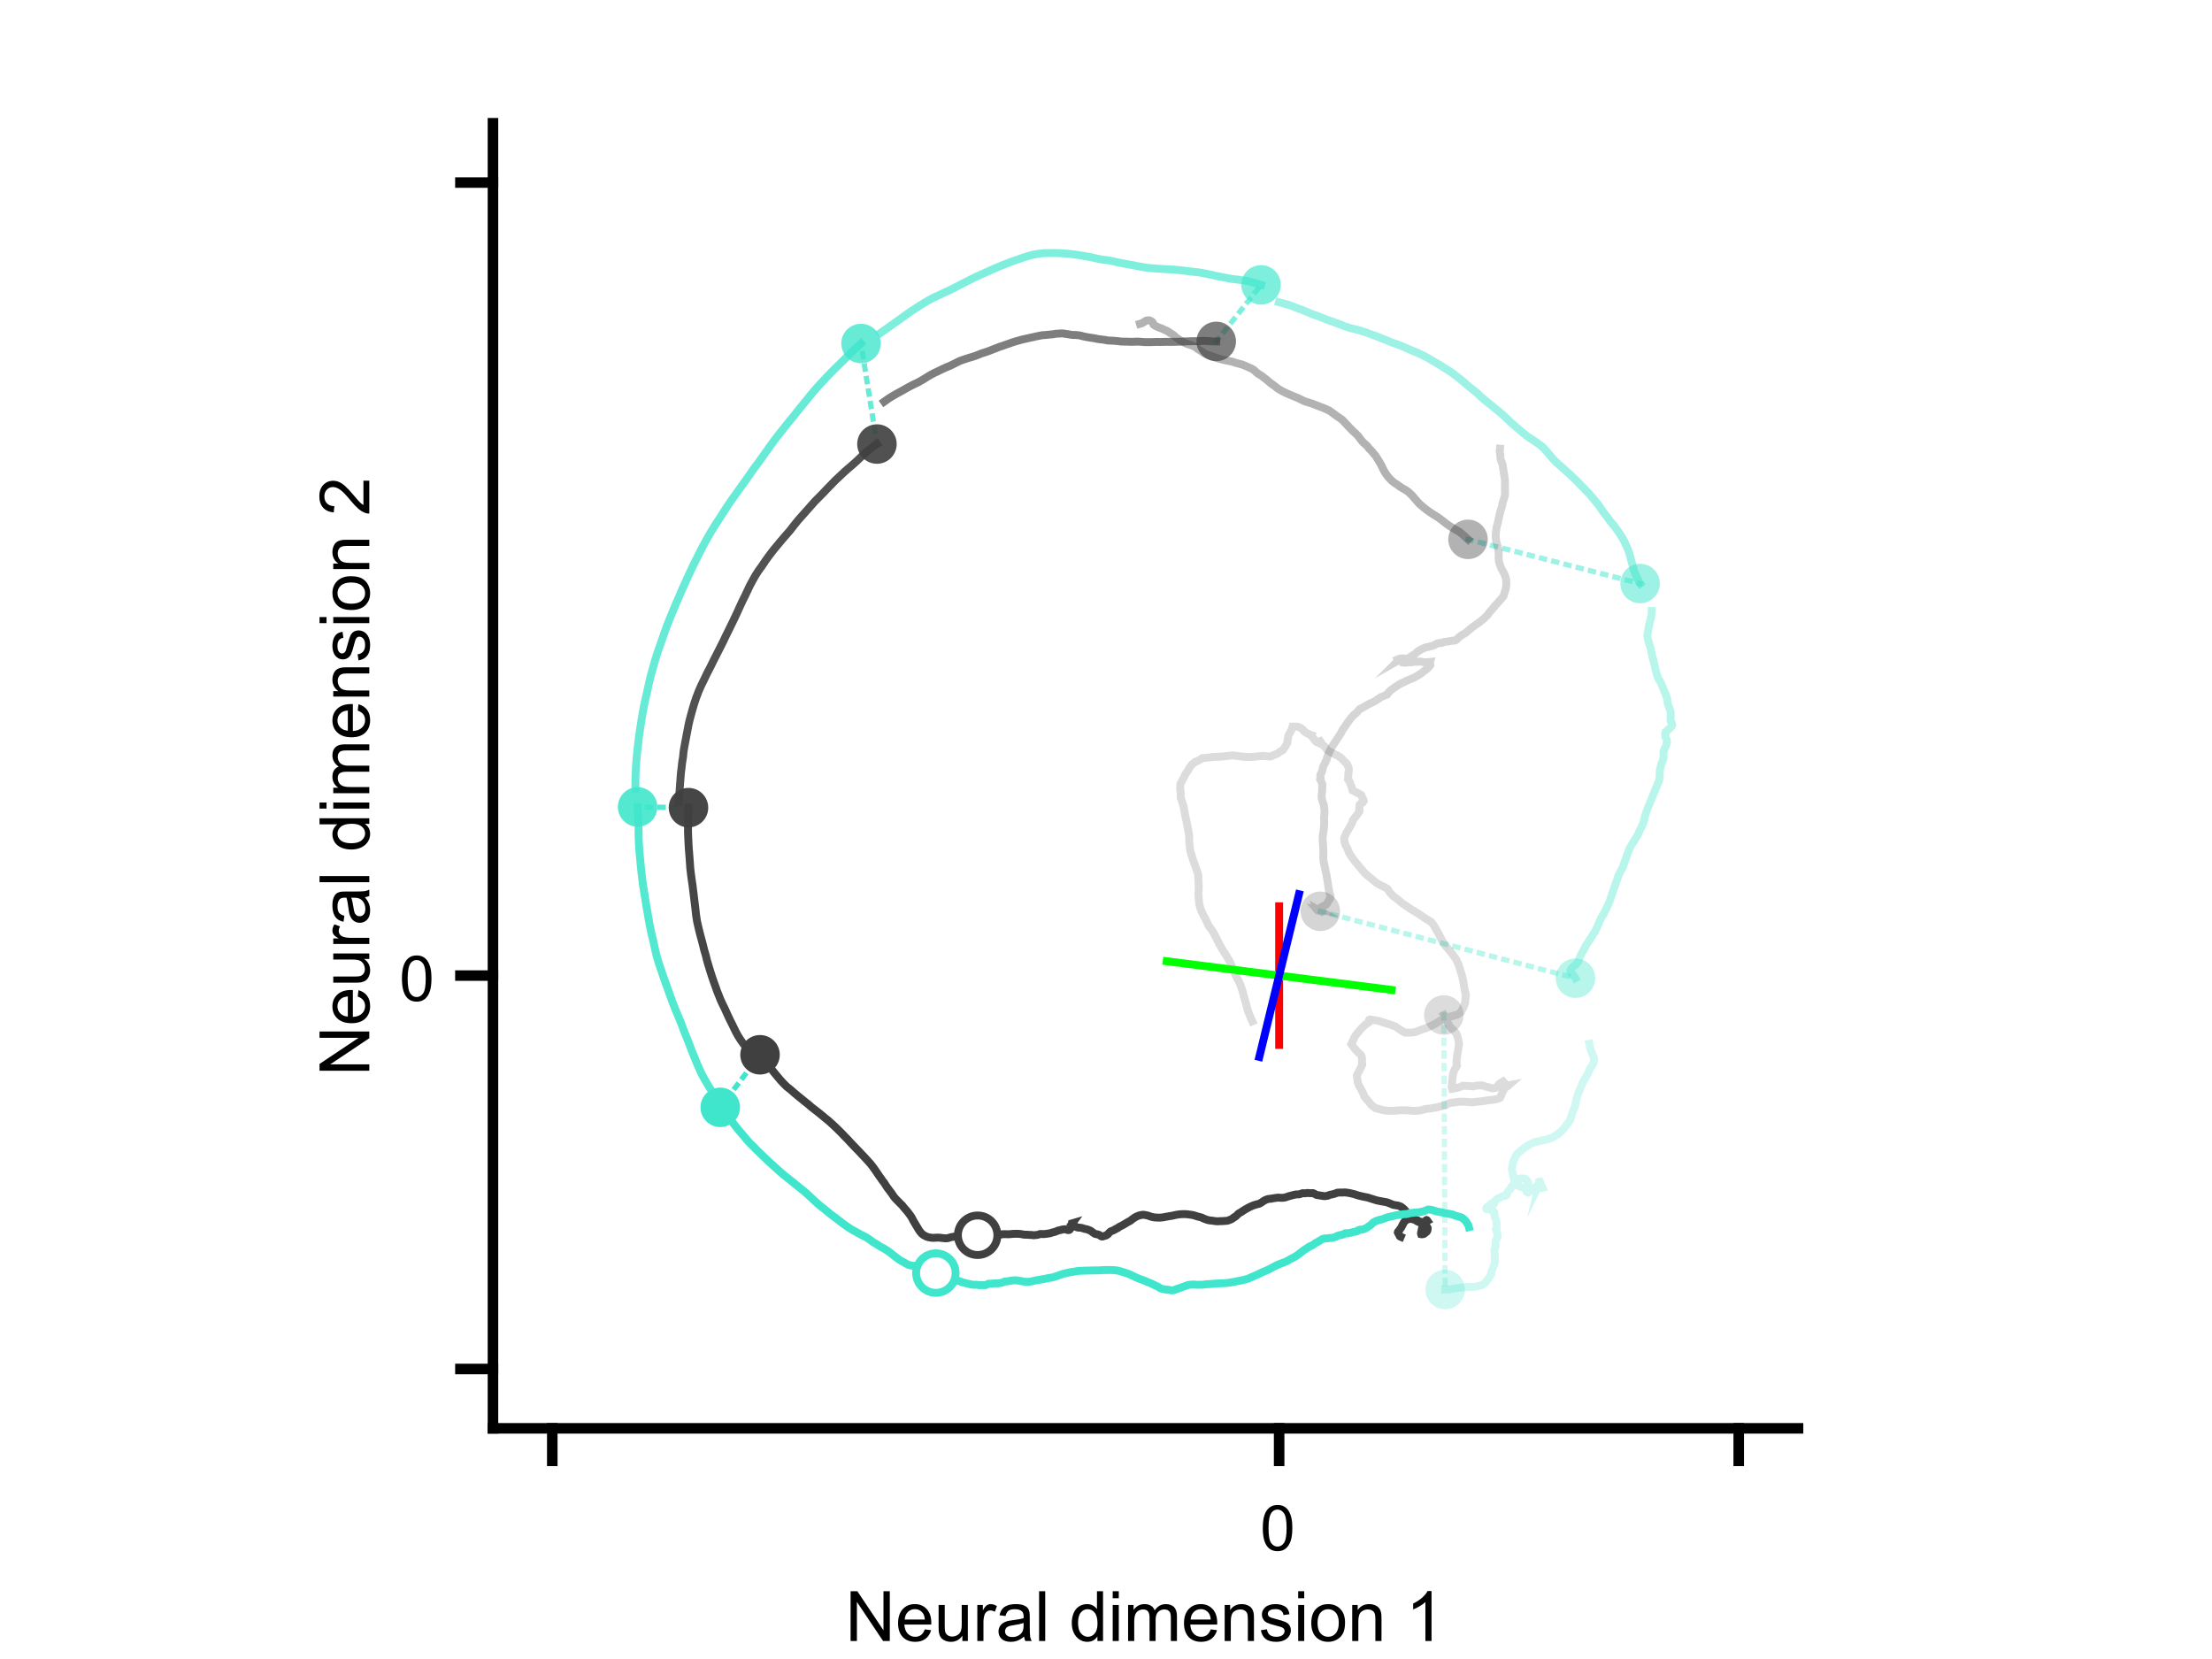 <?xml version="1.0"?>
<!DOCTYPE svg PUBLIC '-//W3C//DTD SVG 1.0//EN'
          'http://www.w3.org/TR/2001/REC-SVG-20010904/DTD/svg10.dtd'>
<svg xmlns:xlink="http://www.w3.org/1999/xlink" style="fill-opacity:1; color-rendering:auto; color-interpolation:auto; text-rendering:auto; stroke:black; stroke-linecap:square; stroke-miterlimit:10; shape-rendering:auto; stroke-opacity:1; fill:black; stroke-dasharray:none; font-weight:normal; stroke-width:1; font-family:'Dialog'; font-style:normal; stroke-linejoin:miter; font-size:12px; stroke-dashoffset:0; image-rendering:auto;" width="700" height="525" xmlns="http://www.w3.org/2000/svg"
><rect width="100%" height="100%" fill="#333333" stroke="none"/><!--Generated by the Batik Graphics2D SVG Generator--><defs id="genericDefs"
  /><g
  ><defs id="defs1"
    ><clipPath clipPathUnits="userSpaceOnUse" id="clipPath1"
      ><path d="M0 0 L700 0 L700 525 L0 525 L0 0 Z"
      /></clipPath
    ></defs
    ><g style="fill:white; stroke:white;"
    ><rect x="0" y="0" width="700" style="clip-path:url(#clipPath1); stroke:none;" height="525"
    /></g
    ><g style="fill:white; text-rendering:optimizeSpeed; color-rendering:optimizeSpeed; image-rendering:optimizeSpeed; shape-rendering:crispEdges; stroke:white; color-interpolation:sRGB;"
    ><rect x="0" width="700" height="525" y="0" style="stroke:none;"
    /></g
    ><g style="fill-opacity:0.251; color-rendering:optimizeQuality; color-interpolation:linearRGB; text-rendering:geometricPrecision; stroke:rgb(64,230,204); stroke-linecap:butt; stroke-miterlimit:1; stroke-opacity:0.251; fill:rgb(64,230,204); stroke-dasharray:1,3; stroke-width:1.667; stroke-linejoin:bevel; image-rendering:optimizeQuality;"
    ><line y2="408.071" style="fill:none;" x1="456.908" x2="457.323" y1="321.202"
      /><line x1="417.826" x2="498.569" y1="288.384" style="fill-opacity:0.369; fill:none; stroke-opacity:0.369;" y2="309.559"
      /><line x1="464.558" x2="519.019" y1="170.681" style="fill-opacity:0.514; fill:none; stroke-opacity:0.514;" y2="184.664"
      /><line x1="384.885" x2="399.072" y1="108.045" style="fill-opacity:0.667; fill:none; stroke-opacity:0.667;" y2="90.149"
      /><line x1="277.512" x2="272.474" y1="140.52" style="fill-opacity:0.792; fill:none; stroke-opacity:0.792;" y2="108.711"
      /><line x1="217.876" x2="201.778" y1="255.584" style="fill-opacity:0.898; fill:none; stroke-opacity:0.898;" y2="255.357"
      /><line x1="240.517" x2="227.93" y1="333.79" style="fill-opacity:1; fill:none; stroke-opacity:1;" y2="350.424"
    /></g
    ><g style="fill:rgb(64,64,64); text-rendering:geometricPrecision; color-rendering:optimizeQuality; image-rendering:optimizeQuality; stroke:rgb(64,64,64); color-interpolation:linearRGB; stroke-width:2.5;"
    ><path d="M443.262 391.386 L443.068 391.303 L442.95 391.181 L442.877 391.011 L442.809 390.834 L442.691 390.667 L442.574 390.464 L442.504 390.312 L442.471 390.179 L442.394 390.096 L442.354 390.007 L442.39 389.871 L442.513 389.779 L442.587 389.629 L442.688 389.533 L442.792 389.332 L442.924 389.142 L443.12 388.885 L443.329 388.59 L443.489 388.334 L443.618 388.084 L443.713 387.824 L443.852 387.644 L443.943 387.433 L444.107 387.178 L444.221 386.892 L444.402 386.685 L444.563 386.489 L444.71 386.288 L444.888 386.136 L445.084 386.065 L445.244 386.002 L445.421 385.914 L445.64 385.803 L445.929 385.762 L446.182 385.668 L446.421 385.588 L446.594 385.567 L446.71 385.594 L446.772 385.629 L446.889 385.735 L446.999 385.835 L447.25 385.896 L447.514 385.91 L447.752 385.919 L447.996 385.984 L448.274 386.076 L448.477 386.134 L448.728 386.274 L449.044 386.446 L449.382 386.592 L449.68 386.701 L449.908 386.781 L450.147 386.748 L450.371 386.656 L450.578 386.632 L450.85 386.544 L451.121 386.478 L451.342 386.422 L451.57 386.372 L451.691 386.313 L451.654 386.259 L451.547 386.212 L451.48 386.117 L451.439 386.101 L451.359 386.135 L451.302 386.2 L451.199 386.292 L451.06 386.461 L450.951 386.649 L450.832 386.77 L450.732 386.874 L450.673 387.028 L450.58 387.222 L450.541 387.465 L450.403 387.728 L450.281 388.027 L450.149 388.271 L450.05 388.531 L449.959 388.902 L449.893 389.243 L449.827 389.542 L449.766 389.821 L449.71 390.087 L449.687 390.305 L449.701 390.474 L449.728 390.552 L449.782 390.56 L449.826 390.586 L449.998 390.597 L450.163 390.55 L450.433 390.539 L450.654 390.448 L450.866 390.285 L451.068 390.101 L451.321 389.936 L451.521 389.738 L451.663 389.52 L451.754 389.25 L451.773 388.961 L451.802 388.613 L451.656 388.325 L451.524 388.126 L451.327 387.876 L451.046 387.599 L450.749 387.288 L450.369 387.092 L449.991 387.02 L449.5 386.897 L449.069 386.769 L448.738 386.613 L448.449 386.467 L448.204 386.328 L447.902 386.106 L447.596 385.879 L447.222 385.567 L446.87 385.25 L446.509 384.921 L446.167 384.618 L445.882 384.338 L445.591 384.079 L445.266 383.793 L445.021 383.524 L444.865 383.255 L444.664 383.04 L444.452 382.788 L444.183 382.525 L443.875 382.251 L443.578 382.032 L443.273 381.837 L442.947 381.695 L442.589 381.583 L442.293 381.482 L441.933 381.44 L441.567 381.398 L441.193 381.326 L440.729 381.219 L440.322 381.025 L439.893 380.868 L439.44 380.685 L439.008 380.52 L438.507 380.401 L437.898 380.298 L437.224 380.168 L436.476 380.037 L435.724 379.872 L434.98 379.658 L434.309 379.432 L433.568 379.212 L432.79 378.952 L431.95 378.798 L431.084 378.614 L430.256 378.426 L429.477 378.208 L428.663 377.933 L427.826 377.723 L427.048 377.542 L426.295 377.43 L425.615 377.349 L425.007 377.379 L424.495 377.385 L424.051 377.388 L423.675 377.398 L423.272 377.428 L422.848 377.566 L422.457 377.73 L422.118 377.813 L421.785 377.924 L421.375 378.004 L421.017 378.064 L420.662 378.169 L420.337 378.343 L419.986 378.427 L419.598 378.484 L419.284 378.518 L418.92 378.517 L418.59 378.466 L418.253 378.395 L417.898 378.358 L417.565 378.298 L417.215 378.228 L416.898 378.2 L416.629 378.142 L416.415 378.025 L416.174 377.922 L415.997 377.777 L415.73 377.663 L415.476 377.569 L415.214 377.56 L414.832 377.598 L414.397 377.562 L414.034 377.544 L413.753 377.523 L413.336 377.574 L412.996 377.623 L412.712 377.618 L412.462 377.598 L412.199 377.602 L411.96 377.668 L411.742 377.745 L411.534 377.841 L411.249 377.91 L410.906 377.973 L410.575 377.971 L410.221 377.979 L409.891 378.045 L409.669 378.074 L409.392 378.149 L409.022 378.235 L408.661 378.337 L408.317 378.434 L407.96 378.508 L407.691 378.613 L407.363 378.719 L407.008 378.84 L406.611 378.957 L406.287 379.012 L405.976 379.052 L405.755 379.052 L405.495 379.044 L405.25 379.043 L404.988 379.025 L404.593 378.988 L404.177 379.026 L403.798 379.062 L403.403 379.138 L403.025 379.195 L402.62 379.242 L402.331 379.331 L401.991 379.352 L401.662 379.387 L401.371 379.425 L401.15 379.478 L400.832 379.589 L400.533 379.713 L400.211 379.859 L399.87 380.066 L399.558 380.274 L399.261 380.479 L398.983 380.664 L398.712 380.823 L398.428 380.94 L398.051 381.045 L397.681 381.121 L397.232 381.273 L396.776 381.399 L396.232 381.617 L395.732 381.839 L395.209 382.1 L394.653 382.404 L394.202 382.642 L393.779 382.913 L393.388 383.151 L393.058 383.362 L392.745 383.587 L392.453 383.737 L392.209 383.887 L391.911 384.071 L391.663 384.322 L391.444 384.553 L391.2 384.771 L391.001 384.962 L390.814 385.092 L390.562 385.185 L390.318 385.407 L390.002 385.628 L389.629 385.849 L389.22 386.011 L388.865 386.16 L388.5 386.275 L388.207 386.327 L387.906 386.37 L387.582 386.365 L387.243 386.395 L386.915 386.424 L386.553 386.44 L386.235 386.415 L385.799 386.474 L385.299 386.486 L384.668 386.438 L383.966 386.344 L383.366 386.255 L382.749 386.201 L382.159 386.065 L381.608 385.886 L381.144 385.707 L380.734 385.53 L380.36 385.335 L379.983 385.216 L379.589 385.114 L379.162 385.019 L378.735 384.89 L378.255 384.729 L377.646 384.543 L376.992 384.424 L376.334 384.344 L375.683 384.254 L374.994 384.219 L374.26 384.224 L373.577 384.25 L372.896 384.331 L372.272 384.433 L371.672 384.556 L371.046 384.7 L370.463 384.809 L369.854 384.894 L369.282 385.008 L368.759 385.087 L368.266 385.202 L367.669 385.274 L367.017 385.333 L366.377 385.323 L365.78 385.287 L365.265 385.248 L364.798 385.156 L364.307 385.051 L363.866 384.895 L363.464 384.743 L363.049 384.629 L362.633 384.538 L362.189 384.465 L361.733 384.414 L361.337 384.455 L360.881 384.562 L360.451 384.65 L360.014 384.825 L359.601 385.015 L359.194 385.22 L358.832 385.479 L358.432 385.734 L358.075 386.028 L357.759 386.272 L357.419 386.48 L356.97 386.693 L356.542 386.954 L356.108 387.223 L355.7 387.463 L355.314 387.688 L354.985 387.86 L354.682 388.006 L354.384 388.16 L354.127 388.304 L353.952 388.407 L353.838 388.534 L353.627 388.659 L353.38 388.783 L353.131 388.868 L352.981 388.999 L352.829 389.094 L352.615 389.188 L352.368 389.327 L352.074 389.452 L351.773 389.555 L351.521 389.664 L351.26 389.851 L351.001 390.104 L350.806 390.346 L350.699 390.491 L350.553 390.606 L350.404 390.723 L350.25 390.783 L350.116 390.903 L349.941 390.996 L349.641 391.069 L349.326 391.168 L349.023 391.278 L348.667 391.288 L348.376 391.168 L348.061 390.936 L347.799 390.772 L347.523 390.708 L347.226 390.592 L346.87 390.549 L346.517 390.458 L346.229 390.281 L345.976 390.112 L345.723 389.918 L345.432 389.716 L345.158 389.503 L344.861 389.367 L344.509 389.226 L344.216 389.101 L343.886 389.007 L343.548 388.93 L343.243 388.886 L342.936 388.788 L342.62 388.677 L342.224 388.577 L341.888 388.519 L341.598 388.499 L341.357 388.492 L341.058 388.459 L340.806 388.373 L340.589 388.236 L340.34 388.156 L340.176 388.036 L339.98 387.97 L339.852 387.936 L339.783 387.878 L339.772 387.829 L339.796 387.722 L339.738 387.603 L339.658 387.498 L339.587 387.426 L339.533 387.382 L339.458 387.396 L339.399 387.354 L339.379 387.286 L339.371 387.211 L339.359 387.176 L339.31 387.153 L339.33 387.124 L339.275 387.14 L339.271 387.214 L339.221 387.308 L339.199 387.432 L339.188 387.579 L339.137 387.707 L339.076 387.818 L339.066 387.868 L339.07 387.95 L339.128 388.09 L339.129 388.212 L339.109 388.351 L339.065 388.497 L338.925 388.592 L338.758 388.698 L338.663 388.849 L338.573 389.019 L338.508 389.13 L338.368 389.223 L338.162 389.25 L337.927 389.26 L337.68 389.168 L337.456 389.094 L337.212 389.027 L336.951 389 L336.653 389.036 L336.416 389.065 L336.191 389.097 L335.902 389.168 L335.626 389.257 L335.341 389.296 L335.048 389.366 L334.818 389.425 L334.507 389.559 L334.066 389.74 L333.546 389.908 L333.023 390.032 L332.579 390.183 L332.161 390.3 L331.713 390.358 L331.273 390.425 L330.851 390.496 L330.448 390.516 L330.096 390.537 L329.785 390.528 L329.481 390.499 L329.147 390.518 L328.815 390.637 L328.457 390.739 L328.142 390.806 L327.825 390.828 L327.463 390.865 L327.098 390.906 L326.689 390.846 L326.265 390.793 L325.798 390.803 L325.29 390.746 L324.79 390.732 L324.279 390.737 L323.735 390.66 L323.238 390.551 L322.793 390.501 L322.32 390.464 L321.838 390.432 L321.333 390.452 L320.712 390.461 L320.122 390.507 L319.562 390.565 L318.966 390.584 L318.372 390.566 L317.725 390.553 L317.137 390.591 L316.588 390.713 L316.074 390.817 L315.582 390.938 L315.092 391.036 L314.582 391.088 L314.149 391.141 L313.708 391.17 L313.222 391.229 L312.731 391.249 L312.26 391.274 L311.802 391.199 L311.263 391.086 L310.816 391.033 L310.341 390.993 L309.889 390.945 L309.382 390.899 L308.877 390.795 L308.349 390.65 L307.869 390.586 L307.396 390.567 L306.946 390.627 L306.542 390.656 L306.107 390.735 L305.7 390.825 L305.233 390.902 L304.779 390.958 L304.387 390.959 L303.929 391.006 L303.502 391.103 L303.086 391.191 L302.666 391.207 L302.237 391.284 L301.778 391.383 L301.403 391.438 L300.938 391.517 L300.476 391.663 L300.012 391.797 L299.546 391.877 L299.069 391.864 L298.545 391.814 L297.965 391.751 L297.398 391.671 L296.86 391.65 L296.305 391.668 L295.831 391.688 L295.339 391.729 L294.863 391.692 L294.39 391.625 L293.923 391.552 L293.461 391.417 L293.009 391.244 L292.641 391.037 L292.298 390.861 L292.019 390.652 L291.663 390.366 L291.427 390.083 L291.16 389.756 L290.891 389.377 L290.591 388.901 L290.289 388.376 L289.964 387.871 L289.669 387.354 L289.314 386.779 L288.964 386.179 L288.704 385.657 L288.45 385.177 L288.156 384.745 L287.85 384.336 L287.579 383.963 L287.264 383.547 L286.934 383.133 L286.548 382.706 L286.205 382.317 L285.86 381.909 L285.492 381.424 L284.966 380.935 L284.43 380.375 L283.887 379.83 L283.352 379.276 L282.843 378.659 L282.36 377.935 L281.858 377.23 L281.312 376.519 L280.791 375.829 L280.299 375.086 L279.834 374.341 L279.264 373.622 L278.721 372.825 L278.099 371.972 L277.466 371.017 L276.808 370.068 L276.105 369.091 L275.329 368.128 L274.544 367.259 L273.724 366.359 L272.851 365.451 L271.95 364.473 L271.014 363.513 L270.146 362.614 L269.235 361.656 L268.318 360.641 L267.314 359.635 L266.405 358.671 L265.412 357.684 L264.387 356.68 L263.331 355.7 L262.258 354.733 L261.145 353.828 L260.052 352.927 L258.982 352.041 L257.862 351.178 L256.747 350.316 L255.776 349.453 L254.742 348.645 L253.667 347.77 L252.563 346.872 L251.403 345.906 L250.254 344.892 L249.051 343.947 L248.009 342.92 L247.013 341.846 L246.071 340.727 L245.157 339.632 L244.273 338.525 L243.304 337.361 L242.319 336.171 L241.452 334.97 L240.517 333.79" style="fill:none; fill-rule:evenodd;"
      /><path d="M237.992 333.974 L237.082 332.752 L236.177 331.529 L235.257 330.331 L234.373 329.092 L233.574 327.833 L232.889 326.589 L232.275 325.339 L231.641 324.04 L231.018 322.805 L230.445 321.578 L229.861 320.313 L229.274 319.022 L228.642 317.74 L228.027 316.428 L227.493 315.063 L226.912 313.62 L226.391 312.124 L225.834 310.592 L225.305 309.038 L224.778 307.394 L224.264 305.711 L223.767 304.039 L223.356 302.361 L222.857 300.67 L222.427 298.919 L221.958 297.159 L221.47 295.349 L221.025 293.494 L220.583 291.551 L220.275 289.563 L220.067 287.596 L219.828 285.666 L219.596 283.733 L219.369 281.858 L219.136 279.987 L218.862 278.157 L218.634 276.437 L218.436 274.717 L218.311 272.891 L218.17 270.983 L218.019 269.1 L217.892 267.157 L217.803 265.236 L217.722 263.308 L217.731 261.361 L217.741 259.465 L217.77 257.534 L217.876 255.584" style="fill:none; fill-opacity:0.965; fill-rule:evenodd; stroke-opacity:0.965;"
      /><path d="M214.781 253.718 L214.936 251.889 L215.071 250.069 L215.198 248.249 L215.343 246.397 L215.479 244.625 L215.688 242.951 L215.872 241.267 L216.147 239.611 L216.31 237.897 L216.584 236.232 L216.906 234.543 L217.218 232.895 L217.536 231.212 L217.863 229.491 L218.246 227.815 L218.693 226.133 L219.18 224.372 L219.739 222.512 L220.362 220.671 L221.08 218.793 L221.945 216.817 L222.918 214.855 L223.823 212.945 L224.803 211.087 L225.755 209.128 L226.78 207.125 L227.763 205.18 L228.746 203.24 L229.68 201.275 L230.614 199.4 L231.518 197.538 L232.405 195.719 L233.27 193.87 L234.086 192.061 L234.915 190.281 L235.762 188.582 L236.541 186.924 L237.308 185.292 L238.184 183.68 L239.075 182.096 L240.073 180.548 L241.174 179.026 L242.23 177.454 L243.398 175.831 L244.638 174.206 L245.952 172.617 L247.252 171.052 L248.618 169.465 L249.983 167.901 L251.239 166.284 L252.539 164.667 L253.904 163.131 L255.221 161.652 L256.529 160.182 L257.81 158.72 L259.182 157.336 L260.584 155.926 L261.847 154.577 L263.106 153.303 L264.351 152.009 L265.728 150.726 L267.039 149.48 L268.407 148.271 L269.807 147.079 L271.106 145.915 L272.32 144.755 L273.497 143.61 L274.804 142.507 L276.103 141.476 L277.512 140.52" style="fill:none; fill-opacity:0.91; fill-rule:evenodd; stroke-opacity:0.91;"
      /><path d="M279.81 127.106 L281.112 126.176 L282.381 125.382 L283.67 124.632 L285.014 123.905 L286.346 123.156 L287.715 122.385 L289.216 121.621 L290.65 120.931 L291.983 120.184 L293.207 119.412 L294.471 118.65 L295.75 117.975 L297.021 117.387 L298.259 116.784 L299.389 116.267 L300.457 115.832 L301.486 115.342 L302.542 114.82 L303.599 114.28 L304.714 113.866 L305.803 113.507 L306.919 113.153 L307.922 112.864 L308.945 112.51 L309.811 112.166 L310.658 111.821 L311.559 111.543 L312.501 111.23 L313.546 110.841 L314.518 110.456 L315.433 110.102 L316.379 109.725 L317.301 109.432 L318.194 109.108 L319.159 108.788 L320.108 108.439 L321.116 108.114 L322.158 107.823 L323.158 107.527 L324.176 107.289 L325.161 107.072 L326.035 106.867 L326.969 106.681 L327.853 106.469 L328.834 106.271 L329.76 106.092 L330.769 106.021 L331.66 105.934 L332.541 105.846 L333.362 105.759 L334.141 105.623 L334.923 105.573 L335.658 105.532 L336.418 105.519 L337.174 105.653 L337.936 105.755 L338.737 105.905 L339.518 106.005 L340.294 106.013 L341.038 106.068 L341.823 106.173 L342.615 106.394 L343.499 106.588 L344.374 106.748 L345.367 106.899 L346.348 107.055 L347.378 107.278 L348.497 107.415 L349.542 107.551 L350.6 107.744 L351.705 107.8 L352.742 107.856 L353.783 107.953 L354.781 108.086 L355.737 108.109 L356.686 108.124 L357.762 108.167 L358.798 108.157 L359.907 108.104 L361.078 108.163 L362.168 108.267 L363.233 108.26 L364.25 108.272 L365.233 108.229 L366.224 108.2 L367.239 108.225 L368.353 108.189 L369.534 108.179 L370.766 108.187 L371.981 108.165 L373.206 108.13 L374.375 108.099 L375.548 108.026 L376.745 107.986 L377.947 107.965 L379.124 107.967 L380.344 107.903 L381.524 107.878 L382.666 107.965 L383.786 108.037 L384.885 108.045" style="fill:none; fill-opacity:0.674; fill-rule:evenodd; stroke-opacity:0.674;"
      /><path d="M360.756 102.476 L361.336 102.303 L361.887 102.001 L362.36 101.671 L362.766 101.457 L363.183 101.379 L363.573 101.377 L363.876 101.424 L364.121 101.523 L364.595 101.818 L364.901 102.265 L365.027 102.689 L365.265 102.879 L365.688 103.151 L366.1 103.358 L366.438 103.511 L366.876 103.711 L367.292 103.837 L367.697 103.989 L368.16 104.201 L368.649 104.451 L369.288 104.707 L369.926 105.098 L370.464 105.475 L371.046 105.817 L371.602 106.241 L372.177 106.806 L372.764 107.201 L373.4 107.66 L374.174 108.035 L374.921 108.513 L375.713 108.853 L376.583 109.138 L377.337 109.357 L377.906 109.655 L378.48 109.943 L379.038 110.456 L379.654 110.819 L380.311 111.231 L381.041 111.761 L381.783 112.144 L382.694 112.472 L383.723 112.852 L384.82 113.215 L385.921 113.548 L386.986 113.844 L387.974 114.052 L388.973 114.261 L390.027 114.468 L390.917 114.783 L391.738 115.011 L392.454 115.198 L393.11 115.373 L393.754 115.624 L394.505 115.96 L395.292 116.303 L396.188 116.713 L396.809 117.094 L397.381 117.633 L397.91 118.112 L398.6 118.544 L399.259 118.946 L399.926 119.493 L400.7 120.057 L401.46 120.704 L402.117 121.268 L402.827 121.759 L403.584 122.327 L404.326 122.927 L405.182 123.462 L406.182 123.991 L407.193 124.479 L408.286 124.949 L409.407 125.412 L410.601 125.908 L411.707 126.435 L412.85 126.987 L414.07 127.368 L415.265 127.737 L416.401 128.185 L417.55 128.63 L418.692 129.057 L419.69 129.492 L420.668 129.953 L421.283 130.359 L421.804 130.756 L422.481 131.241 L423.128 131.732 L423.988 132.293 L424.837 132.916 L425.421 133.569 L426 134.168 L426.648 134.888 L427.433 135.677 L428.204 136.485 L429.062 137.239 L429.865 138.071 L430.422 138.844 L430.983 139.547 L431.575 140.185 L432.254 140.756 L432.81 141.33 L433.224 141.914 L433.812 142.464 L434.29 143.023 L434.774 143.613 L435.312 144.222 L435.694 144.84 L436.078 145.481 L436.515 146.152 L436.927 146.89 L437.317 147.622 L437.693 148.45 L438.177 149.3 L438.705 150.151 L439.311 150.925 L440 151.701 L440.705 152.37 L441.444 152.927 L442.231 153.397 L442.923 153.944 L443.803 154.502 L444.702 154.994 L445.594 155.596 L446.347 156.292 L446.97 156.896 L447.503 157.538 L448.067 158.184 L448.652 158.861 L449.35 159.598 L450.191 160.32 L450.939 160.933 L451.76 161.559 L452.594 162.141 L453.38 162.663 L454.255 163.206 L455.114 163.761 L456.036 164.42 L456.842 165.054 L457.755 165.759 L458.769 166.469 L459.862 167.166 L460.816 167.729 L461.816 168.28 L462.689 168.986 L463.615 169.826 L464.558 170.681" style="fill:none; fill-opacity:0.4; fill-rule:evenodd; stroke-opacity:0.4;"
      /><path d="M474.692 141.988 L474.668 142.291 L474.561 142.69 L474.66 143.262 L474.77 143.843 L474.8 144.643 L474.88 145.372 L475.161 146.151 L475.525 147.042 L475.633 147.929 L475.814 149.155 L476.055 150.566 L476.251 151.968 L476.246 153.566 L476.261 155.188 L476.285 156.536 L475.978 157.658 L475.562 158.899 L475.281 160.355 L474.768 161.925 L474.363 163.651 L474.046 165.231 L473.624 166.81 L473.374 168.524 L473.332 170.063 L473.516 171.369 L473.817 172.515 L474.067 173.487 L474.236 174.541 L474.3 175.722 L474.24 176.726 L474.352 177.699 L474.681 178.788 L475.174 180.035 L475.783 181.12 L476.329 182.268 L476.653 183.465 L476.695 184.838 L476.532 186.28 L476.122 187.552 L475.764 188.697 L474.686 189.954 L473.767 190.985 L473.08 191.741 L472.331 192.647 L471.476 193.617 L470.774 194.573 L469.879 195.483 L468.982 196.271 L467.912 197.105 L466.913 197.775 L465.849 198.579 L464.859 199.362 L463.667 200.378 L462.355 201.127 L461.363 201.974 L460.561 202.667 L459.976 202.747 L459.209 202.804 L458.336 202.992 L457.737 203.048 L456.999 203.142 L456.408 203.427 L455.732 203.476 L454.986 203.568 L454.349 203.883 L453.521 204.32 L452.619 204.56 L451.092 204.911 L449.935 205.397 L449.06 205.891 L448.524 206.272 L448.057 206.692 L447.59 207.148 L447.111 207.346 L446.517 207.791 L446.086 208.041 L445.661 208.29 L445.229 208.644 L444.678 208.422 L444.069 208.357 L443.468 208.363 L442.912 208.464 L442.698 208.619 L442.702 208.636 L442.509 208.602 L442.34 208.674 L442.487 208.945 L442.574 208.954 L442.539 208.989 L442.651 208.926 L442.868 208.9 L442.93 208.908 L443.035 208.942 L443.391 209.319 L443.723 209.62 L444.584 209.748 L445.426 209.6 L446.106 209.572 L446.751 209.579 L447.464 209.423 L448.327 209.435 L449.041 209.358 L449.668 209.395 L450.455 209.543 L451.375 209.544 L452.113 209.5 L452.47 209.472 L452.405 209.652 L452.55 210.043 L452.636 210.449 L452.325 210.917 L451.724 211.55 L450.685 212.328 L449.712 213.117 L448.584 213.83 L447.423 214.469 L446.334 214.937 L445.307 215.344 L444.307 215.869 L443.226 216.341 L442.192 216.962 L441.23 217.632 L440.253 218.332 L439.468 219.071 L438.952 219.796 L438.268 220.063 L437.644 220.362 L436.964 220.615 L436.171 221.186 L435.374 221.67 L434.726 222.111 L433.851 222.484 L433.019 222.882 L432.075 223.436 L431.091 224.029 L430.288 224.397 L429.737 225.023 L429.187 225.662 L428.449 226.193 L427.751 226.964 L427.043 227.864 L426.34 228.821 L425.775 229.695 L425.032 230.705 L424.29 232.103 L423.357 233.541 L422.456 234.899 L421.573 236.194 L421.008 237.252 L420.49 238.393 L420.054 239.467 L419.824 240.376 L419.404 241.283 L418.942 242.129 L418.65 242.802 L418.538 243.542 L418.369 243.957 L418.268 244.373 L417.968 244.896 L417.818 245.383 L417.92 246.064 L417.767 246.653 L418.107 247.288 L418.486 248.22 L418.429 249.182 L418.412 250.117 L418.284 251.259 L418.235 252.434 L418.497 253.551 L418.906 254.565 L419.03 255.537 L419.147 256.532 L419.128 257.561 L419.007 258.599 L419.039 259.72 L419.032 261.009 L418.945 262.252 L418.761 263.517 L418.55 264.813 L418.577 266.149 L418.697 267.415 L418.771 268.824 L418.817 270.199 L418.74 271.508 L418.89 272.769 L419.151 273.986 L419.389 275.08 L419.636 276.307 L419.863 277.351 L420.023 278.376 L420.198 279.389 L420.349 280.596 L420.552 281.627 L420.759 282.696 L421.045 283.463 L420.933 284.275 L420.414 285.087 L419.986 285.872 L419.479 286.406 L418.757 286.764 L418.218 286.998 L417.8 287.302 L417.373 287.666 L416.801 287.866 L416.717 287.769 L416.875 287.796 L416.759 287.731 L416.807 287.859 L416.967 287.963 L417.163 288.107 L417.488 288.276 L417.826 288.384" style="fill:none; fill-opacity:0.22; fill-rule:evenodd; stroke-opacity:0.22;"
      /><path d="M396.296 323.205 L395.518 321.445 L394.845 319.689 L394.342 317.742 L393.76 315.708 L393.237 313.782 L392.708 312.124 L392.044 310.579 L391.023 308.653 L390.173 306.555 L389.27 304.512 L388.265 302.696 L387.05 300.827 L385.847 298.765 L384.876 296.746 L383.769 294.701 L382.454 292.923 L381.608 291.062 L380.679 289.379 L379.954 287.74 L379.516 286.122 L379.364 284.524 L379.254 282.959 L379.363 280.809 L379.262 278.684 L379.171 276.694 L378.329 274.29 L377.423 271.782 L376.676 269.261 L376.366 266.733 L376.295 264.255 L375.878 262.022 L375.495 259.963 L375.072 258.154 L374.778 256.447 L374.454 254.877 L373.998 253.475 L373.639 252.432 L373.643 250.962 L373.45 249.332 L373.593 247.982 L374.172 246.913 L374.72 245.877 L375.198 244.855 L375.894 243.935 L376.408 242.968 L377.217 241.898 L378.312 241.067 L379.523 240.536 L380.461 239.911 L382.147 239.765 L384.176 239.526 L386.254 239.462 L388.223 239.232 L390.156 239.061 L391.76 239.267 L393.267 239.45 L394.557 239.532 L395.798 239.588 L396.994 239.473 L398.363 239.323 L399.588 239.205 L400.93 239.33 L402.038 239.427 L403.19 238.902 L404.207 238.521 L405.029 237.879 L406.017 237.337 L406.785 236.126 L407.387 235.105 L407.511 233.931 L407.684 232.855 L408.478 231.44 L408.832 230.637 L409.014 229.947 L409.598 229.958 L410.724 229.967 L411.471 230.262 L412.273 230.868 L412.809 231.519 L413.497 231.976 L414.025 232.199 L414.563 232.534 L415.065 232.682 L414.995 232.886 L415.312 233.294 L415.679 233.71 L416.052 234.256 L416.604 234.773 L416.997 234.768 L417.411 234.675 L417.792 234.531 L417.976 234.814 L417.887 235.048 L417.842 235.365 L418.559 235.728 L419.293 236.347 L419.927 237.279 L420.804 237.865 L422.001 238.479 L423.283 239.126 L424.308 239.768 L424.987 240.469 L425.666 241.176 L426.278 241.771 L426.541 242.403 L426.838 243.209 L426.829 244.07 L426.666 244.892 L426.683 245.656 L426.594 246.679 L427.113 247.375 L427.308 247.992 L427.771 249.122 L428.021 250.142 L429.093 250.681 L430.077 251.178 L430.808 251.642 L431.072 252.353 L431.387 252.905 L431.562 253.442 L431.139 254.045 L430.641 254.253 L430.262 254.63 L430.239 255.136 L430.134 255.925 L430.247 256.486 L430.099 256.937 L429.664 257.531 L429.204 258.183 L428.661 258.816 L428.142 259.514 L427.91 260.327 L427.423 261.249 L426.84 262.257 L425.959 263.766 L425.364 265.282 L425.442 266.348 L425.794 267.388 L426.324 268.411 L426.92 269.85 L427.666 271.07 L428.741 272.542 L430.144 274.202 L431.645 276.042 L432.971 277.268 L434.231 278.244 L435.435 279.304 L436.793 280.097 L438.136 280.719 L439.089 281.312 L439.797 282.389 L440.834 283.518 L442.426 284.734 L443.837 285.901 L445.207 286.829 L446.381 287.635 L447.701 288.442 L449.045 289.267 L450.351 290.163 L451.574 290.957 L452.908 291.741 L453.785 292.901 L454.633 294.403 L455.43 295.845 L456.313 297.557 L457.286 299.116 L458.616 300.692 L459.77 302.135 L460.808 303.604 L461.585 305.291 L462.173 307.186 L462.708 308.918 L463.092 310.699 L463.376 312.502 L463.621 313.833 L463.904 314.906 L463.729 316.047 L463.671 317.293 L463.115 318.793 L462.354 320.247 L461.294 321.043 L459.485 321.565 L457.438 322.023 L455.945 322.882 L454.425 323.825 L452.775 324.68 L451.187 325.38 L449.611 325.908 L447.932 326.594 L446.536 326.791 L445.28 326.773 L444.501 326.757 L442.993 325.816 L441.588 324.832 L439.76 324.19 L438.182 323.675 L436.604 323.163 L435.418 322.906 L434.615 322.827 L433.66 322.613 L433.323 322.716 L433.22 322.884 L433.135 323.532 L432.254 324.108 L431.281 324.969 L430.047 326.359 L428.993 327.626 L428.652 328.196 L428.308 328.951 L427.632 330.394 L428.375 331.423 L429.145 332.369 L429.853 333.087 L430.605 333.77 L430.947 334.446 L431.034 335.252 L430.998 335.985 L431.089 336.861 L430.711 337.699 L430.224 338.713 L429.779 339.55 L429.386 340.341 L429.521 341.426 L429.674 342.533 L430.073 343.585 L430.738 344.746 L431.342 345.945 L431.839 347.091 L432.904 348.35 L434.015 349.712 L435.263 350.671 L436.189 350.899 L437.342 351.232 L438.437 351.432 L440.013 351.536 L441.504 351.494 L443.399 351.33 L445.581 351.385 L447.609 351.556 L449.374 351.424 L451.103 350.949 L452.876 350.757 L454.587 350.436 L456.086 350.074 L457.484 349.68 L458.682 349.088 L460.369 348.819 L461.811 348.634 L463.703 348.658 L465.577 348.838 L467.358 348.672 L469.23 348.46 L470.997 348.185 L472.682 348.002 L473.787 347.795 L474.695 347.42 L475.098 346.586 L475.493 345.437 L476.195 344.418 L476.53 343.982 L476.841 343.784 L477.055 343.748 L477.389 343.455 L477.198 343.491 L476.536 343.21 L476.07 342.729 L475.646 342.243 L474.635 342.861 L474.19 343.274 L473.829 343.991 L473.514 344.106 L473.178 344.268 L472.319 344.439 L471.305 344.119 L470.182 343.862 L469.194 343.515 L468.16 343.481 L467.202 343.548 L466.198 343.809 L465.007 343.699 L464.1 343.655 L462.926 343.598 L461.738 344.081 L460.483 344.413 L459.543 344.55 L459.381 343.897 L459.458 343.505 L459.515 342.827 L459.631 341.381 L459.832 339.681 L460.333 338.472 L461.047 337.25 L460.897 335.879 L461.136 334.043 L461.454 332.133 L461.718 330.466 L461.494 329.059 L461.212 327.946 L460.849 327.039 L460.052 326.088 L459.098 325.195 L458.51 324.372 L458.024 323.207 L457.397 322.127 L456.908 321.202" style="fill:none; fill-opacity:0.18; fill-rule:evenodd; stroke-opacity:0.18;"
    /></g
    ><g transform="translate(240.517,333.79)" style="fill:rgb(64,64,64); text-rendering:geometricPrecision; color-rendering:optimizeQuality; image-rendering:optimizeQuality; color-interpolation:linearRGB; stroke:rgb(64,64,64);"
    ><circle r="6.25" style="stroke:none;" cx="0" cy="0"
      /><circle transform="translate(-22.641,-78.206)" style="fill-opacity:0.965; stroke:none; stroke-opacity:0.965;" r="6.25" cx="0" cy="0"
      /><circle transform="translate(36.995,-193.27)" style="fill-opacity:0.91; stroke:none; stroke-opacity:0.91;" r="6.25" cx="0" cy="0"
      /><circle transform="translate(144.368,-225.745)" style="fill-opacity:0.674; stroke:none; stroke-opacity:0.674;" r="6.25" cx="0" cy="0"
      /><circle transform="translate(224.041,-163.109)" style="fill-opacity:0.4; stroke:none; stroke-opacity:0.4;" r="6.25" cx="0" cy="0"
      /><circle transform="translate(177.31,-45.407)" style="fill-opacity:0.22; stroke:none; stroke-opacity:0.22;" r="6.25" cx="0" cy="0"
      /><circle transform="translate(216.391,-12.589)" style="fill-opacity:0.18; stroke:none; stroke-opacity:0.18;" r="6.25" cx="0" cy="0"
    /></g
    ><g style="fill:rgb(64,230,204); text-rendering:geometricPrecision; color-rendering:optimizeQuality; image-rendering:optimizeQuality; stroke:rgb(64,230,204); color-interpolation:linearRGB; stroke-width:2.5;"
    ><path d="M464.837 388.346 L464.775 388.111 L464.718 387.883 L464.643 387.689 L464.542 387.507 L464.419 387.351 L464.316 387.192 L464.225 387.026 L464.138 386.861 L464.003 386.664 L463.885 386.524 L463.787 386.355 L463.653 386.211 L463.506 386.079 L463.353 385.934 L463.21 385.768 L462.982 385.644 L462.821 385.495 L462.647 385.364 L462.44 385.266 L462.208 385.178 L461.98 385.104 L461.797 385.065 L461.598 385.006 L461.376 384.957 L461.162 384.873 L460.898 384.807 L460.666 384.733 L460.424 384.658 L460.219 384.564 L459.976 384.468 L459.733 384.365 L459.518 384.307 L459.279 384.255 L458.975 384.203 L458.647 384.128 L458.341 384.063 L458.037 384.022 L457.693 384.007 L457.366 383.947 L457.058 383.891 L456.786 383.783 L456.481 383.705 L456.198 383.649 L455.951 383.609 L455.664 383.563 L455.371 383.495 L455.049 383.441 L454.751 383.398 L454.467 383.327 L454.171 383.236 L453.876 383.121 L453.579 383.037 L453.304 382.952 L453.054 382.876 L452.737 382.828 L452.428 382.795 L452.106 382.759 L451.813 382.785 L451.558 382.887 L451.291 382.999 L451.002 383.134 L450.716 383.247 L450.417 383.34 L450.07 383.41 L449.66 383.526 L449.238 383.585 L448.811 383.651 L448.42 383.699 L448.045 383.707 L447.647 383.732 L447.245 383.779 L446.86 383.834 L446.523 383.885 L446.228 383.919 L445.907 383.997 L445.613 384.077 L445.319 384.153 L445.009 384.206 L444.726 384.21 L444.456 384.214 L444.172 384.248 L443.942 384.286 L443.697 384.333 L443.456 384.36 L443.222 384.393 L443.025 384.422 L442.813 384.446 L442.602 384.458 L442.343 384.481 L442.118 384.539 L441.856 384.575 L441.559 384.646 L441.285 384.7 L440.98 384.8 L440.611 384.861 L440.234 384.95 L439.873 385.037 L439.494 385.132 L439.101 385.234 L438.681 385.351 L438.307 385.506 L437.949 385.654 L437.574 385.775 L437.216 385.898 L436.866 385.973 L436.503 386.04 L436.181 386.159 L435.877 386.261 L435.606 386.344 L435.306 386.471 L435.072 386.604 L434.847 386.695 L434.629 386.829 L434.43 386.993 L434.256 387.195 L434.082 387.382 L433.909 387.543 L433.738 387.661 L433.524 387.82 L433.296 387.964 L433.067 388.136 L432.847 388.312 L432.563 388.49 L432.264 388.647 L431.972 388.789 L431.723 388.903 L431.516 388.986 L431.306 389.044 L431.08 389.068 L430.877 389.072 L430.629 389.1 L430.416 389.116 L430.211 389.179 L430.052 389.252 L429.944 389.301 L429.848 389.323 L429.747 389.373 L429.723 389.402 L429.71 389.471 L429.622 389.514 L429.557 389.558 L429.431 389.618 L429.307 389.654 L429.185 389.728 L429.016 389.762 L428.859 389.785 L428.68 389.814 L428.497 389.818 L428.291 389.851 L428.164 389.889 L428.019 389.928 L427.846 389.983 L427.717 390.024 L427.484 390.095 L427.244 390.132 L426.971 390.193 L426.691 390.258 L426.441 390.309 L426.185 390.292 L426.003 390.278 L425.824 390.254 L425.691 390.294 L425.561 390.352 L425.423 390.43 L425.307 390.515 L425.176 390.617 L425.02 390.666 L424.831 390.712 L424.645 390.754 L424.423 390.797 L424.188 390.826 L423.96 390.883 L423.67 390.951 L423.392 391.065 L423.101 391.182 L422.867 391.3 L422.63 391.427 L422.362 391.503 L422.168 391.574 L421.986 391.62 L421.772 391.683 L421.579 391.71 L421.356 391.74 L421.123 391.758 L420.897 391.764 L420.609 391.801 L420.337 391.829 L420.089 391.869 L419.899 391.891 L419.743 391.885 L419.536 391.893 L419.314 391.903 L419.08 391.92 L418.82 391.993 L418.617 392.057 L418.436 392.134 L418.224 392.247 L418.007 392.375 L417.762 392.555 L417.473 392.715 L417.198 392.877 L416.945 393.041 L416.697 393.168 L416.462 393.276 L416.25 393.387 L416.033 393.56 L415.791 393.727 L415.479 393.953 L415.111 394.149 L414.752 394.336 L414.431 394.45 L414.106 394.647 L413.784 394.878 L413.461 395.099 L413.11 395.308 L412.769 395.526 L412.486 395.734 L412.267 395.915 L412.045 396.087 L411.775 396.265 L411.497 396.469 L411.219 396.725 L410.907 396.949 L410.608 397.168 L410.296 397.385 L409.982 397.575 L409.662 397.761 L409.327 397.958 L408.942 398.169 L408.572 398.344 L408.169 398.554 L407.784 398.799 L407.38 399.019 L406.976 399.207 L406.519 399.408 L406.062 399.589 L405.567 399.76 L405.108 399.947 L404.669 400.111 L404.252 400.305 L403.844 400.483 L403.374 400.718 L402.925 400.965 L402.449 401.198 L402.01 401.455 L401.556 401.694 L401.143 401.88 L400.683 402.083 L400.265 402.267 L399.818 402.442 L399.342 402.664 L398.861 402.904 L398.36 403.143 L397.825 403.39 L397.281 403.617 L396.744 403.879 L396.2 404.092 L395.701 404.305 L395.234 404.53 L394.73 404.709 L394.154 404.873 L393.634 404.998 L393.15 405.118 L392.671 405.216 L392.164 405.326 L391.659 405.416 L391.168 405.521 L390.652 405.635 L390.077 405.712 L389.475 405.825 L388.946 405.92 L388.429 405.982 L387.878 406.045 L387.325 406.075 L386.781 406.075 L386.234 406.099 L385.697 406.135 L385.133 406.166 L384.51 406.223 L383.937 406.272 L383.392 406.297 L382.903 406.339 L382.442 406.373 L381.984 406.393 L381.482 406.432 L381.018 406.504 L380.546 406.559 L380.108 406.554 L379.675 406.554 L379.249 406.58 L378.848 406.579 L378.456 406.549 L378.065 406.512 L377.683 406.512 L377.292 406.509 L376.884 406.53 L376.497 406.566 L376.106 406.634 L375.697 406.742 L375.314 406.882 L374.977 407.023 L374.615 407.147 L374.231 407.283 L373.894 407.392 L373.543 407.548 L373.178 407.658 L372.824 407.771 L372.49 407.886 L372.184 408.009 L371.893 408.111 L371.619 408.232 L371.312 408.3 L370.989 408.336 L370.655 408.32 L370.311 408.279 L369.942 408.2 L369.614 408.151 L369.315 408.112 L369.02 408.094 L368.733 408.06 L368.435 407.997 L368.11 407.952 L367.758 407.868 L367.443 407.767 L367.158 407.637 L366.873 407.444 L366.591 407.271 L366.297 407.113 L365.972 406.975 L365.673 406.845 L365.339 406.666 L364.954 406.471 L364.527 406.274 L364.087 406.075 L363.61 405.883 L363.082 405.676 L362.582 405.453 L362.068 405.223 L361.546 405.031 L360.979 404.838 L360.426 404.625 L359.858 404.396 L359.274 404.14 L358.723 403.871 L358.185 403.621 L357.679 403.364 L357.157 403.145 L356.618 402.954 L356.075 402.785 L355.538 402.606 L355.018 402.43 L354.488 402.267 L353.942 402.153 L353.448 402.047 L352.871 401.982 L352.276 401.932 L351.7 401.895 L351.077 401.896 L350.432 401.894 L349.779 401.914 L349.141 401.914 L348.501 401.963 L347.875 402.006 L347.251 402.028 L346.644 402.014 L346.014 402.037 L345.408 402.043 L344.85 402.06 L344.3 402.077 L343.776 402.091 L343.24 402.09 L342.688 402.124 L342.215 402.131 L341.708 402.17 L341.256 402.189 L340.779 402.261 L340.259 402.359 L339.699 402.451 L339.183 402.527 L338.683 402.599 L338.178 402.724 L337.7 402.82 L337.214 402.932 L336.742 403.031 L336.316 403.171 L335.887 403.295 L335.394 403.473 L334.921 403.647 L334.465 403.815 L333.993 403.96 L333.512 404.096 L333.055 404.241 L332.566 404.344 L332.046 404.394 L331.531 404.498 L331.023 404.611 L330.503 404.714 L329.982 404.805 L329.455 404.91 L328.979 404.993 L328.467 405.071 L328.001 405.143 L327.546 405.234 L327.105 405.344 L326.709 405.43 L326.334 405.527 L325.947 405.587 L325.509 405.645 L325.052 405.643 L324.555 405.619 L324.04 405.57 L323.507 405.48 L323.033 405.393 L322.55 405.302 L322.043 405.226 L321.517 405.16 L321.039 405.152 L320.593 405.21 L320.164 405.229 L319.746 405.31 L319.34 405.371 L319.002 405.452 L318.64 405.513 L318.312 405.492 L317.981 405.532 L317.719 405.63 L317.466 405.765 L317.13 405.896 L316.81 405.972 L316.51 406.027 L316.164 406.07 L315.819 406.123 L315.505 406.133 L315.115 406.11 L314.748 406.113 L314.422 406.146 L314.165 406.186 L313.925 406.207 L313.655 406.225 L313.451 406.243 L313.228 406.245 L313.03 406.266 L312.865 406.254 L312.714 406.292 L312.527 406.402 L312.297 406.502 L312.005 406.626 L311.674 406.695 L311.311 406.675 L310.95 406.668 L310.614 406.66 L310.291 406.697 L309.991 406.706 L309.702 406.662 L309.352 406.603 L308.997 406.567 L308.645 406.564 L308.259 406.574 L307.834 406.558 L307.46 406.504 L307.1 406.409 L306.766 406.337 L306.444 406.264 L306.161 406.196 L305.875 406.139 L305.593 406.068 L305.294 405.978 L304.978 405.901 L304.642 405.813 L304.342 405.723 L304.018 405.576 L303.699 405.442 L303.363 405.361 L303.079 405.305 L302.754 405.248 L302.42 405.205 L302.12 405.175 L301.798 405.095 L301.437 405.035 L301.072 404.977 L300.724 404.935 L300.373 404.825 L300.052 404.726 L299.753 404.624 L299.497 404.534 L299.284 404.442 L299.059 404.362 L298.849 404.282 L298.637 404.182 L298.442 404.072 L298.264 403.957 L298.048 403.861 L297.807 403.719 L297.558 403.57 L297.287 403.437 L297.011 403.272 L296.733 403.114 L296.466 403.01 L296.162 402.871 L295.888 402.706 L295.654 402.557 L295.4 402.409 L295.181 402.256 L294.944 402.074 L294.7 401.922 L294.378 401.801 L294.076 401.702 L293.784 401.606 L293.486 401.506 L293.135 401.423 L292.836 401.32 L292.558 401.221 L292.31 401.137 L292.059 401.067 L291.778 401.036 L291.5 400.992 L291.205 400.949 L290.891 400.926 L290.554 400.856 L290.234 400.772 L289.867 400.68 L289.462 400.61 L289.053 400.564 L288.689 400.529 L288.337 400.461 L287.923 400.371 L287.547 400.291 L287.201 400.12 L286.858 399.939 L286.511 399.748 L286.167 399.535 L285.839 399.355 L285.484 399.178 L285.107 398.974 L284.738 398.73 L284.354 398.467 L283.969 398.188 L283.562 397.887 L283.162 397.564 L282.814 397.29 L282.42 397.012 L282.069 396.703 L281.707 396.412 L281.346 396.159 L280.984 395.882 L280.562 395.624 L280.14 395.372 L279.72 395.09 L279.264 394.856 L278.821 394.622 L278.393 394.381 L277.961 394.089 L277.499 393.796 L277.021 393.491 L276.475 393.185 L275.973 392.825 L275.433 392.435 L274.86 392.021 L274.226 391.605 L273.526 391.242 L272.788 390.889 L272.064 390.498 L271.326 390.094 L270.608 389.679 L269.834 389.268 L269.093 388.82 L268.328 388.314 L267.555 387.772 L266.758 387.214 L265.99 386.628 L265.191 386.003 L264.407 385.385 L263.574 384.775 L262.734 384.152 L261.936 383.487 L261.163 382.837 L260.3 382.171 L259.377 381.438 L258.498 380.67 L257.668 379.907 L256.82 379.12 L255.952 378.297 L255.062 377.502 L254.127 376.711 L253.168 375.941 L252.184 375.161 L251.195 374.339 L250.179 373.523 L249.157 372.713 L248.106 371.882 L247.102 371.026 L246.102 370.132 L245.109 369.239 L244.164 368.383 L243.164 367.468 L242.207 366.55 L241.257 365.658 L240.296 364.728 L239.363 363.806 L238.436 362.846 L237.46 361.899 L236.495 360.868 L235.569 359.753 L234.595 358.604 L233.62 357.465 L232.685 356.284 L231.765 355.1 L230.806 353.935 L229.844 352.788 L228.89 351.617 L227.93 350.424" style="fill:none; fill-rule:evenodd;"
      /><path d="M227.341 348.294 L226.363 346.962 L225.453 345.578 L224.506 344.152 L223.63 342.684 L222.776 341.219 L221.969 339.709 L221.248 338.103 L220.537 336.462 L219.85 334.823 L219.155 333.119 L218.495 331.391 L217.806 329.613 L217.106 327.849 L216.387 326.067 L215.701 324.216 L214.992 322.436 L214.229 320.636 L213.492 318.854 L212.783 317.007 L212.104 315.157 L211.429 313.274 L210.725 311.325 L210.004 309.336 L209.335 307.326 L208.646 305.336 L208.021 303.313 L207.5 301.3 L207.054 299.272 L206.613 297.238 L206.09 295.172 L205.661 293.068 L205.285 290.986 L204.925 288.868 L204.552 286.735 L204.209 284.571 L203.856 282.381 L203.492 280.168 L203.211 277.953 L202.962 275.755 L202.738 273.55 L202.525 271.353 L202.332 269.155 L202.179 266.889 L202.099 264.579 L202.088 262.279 L201.99 259.977 L201.9 257.647 L201.778 255.357" style="fill:none; fill-opacity:0.898; fill-rule:evenodd; stroke-opacity:0.898;"
      /><path d="M201.109 249.546 L201.07 247.256 L201.124 244.962 L201.25 242.632 L201.428 240.259 L201.656 237.899 L201.93 235.514 L202.209 233.118 L202.552 230.74 L202.919 228.365 L203.309 226.004 L203.728 223.677 L204.225 221.351 L204.763 219.024 L205.264 216.681 L205.801 214.359 L206.446 212.004 L207.129 209.609 L207.832 207.218 L208.649 204.852 L209.477 202.511 L210.269 200.199 L211.13 197.857 L212.06 195.528 L212.989 193.272 L213.927 191 L214.939 188.737 L215.897 186.464 L216.923 184.196 L217.951 181.942 L218.992 179.745 L220.056 177.542 L221.193 175.302 L222.345 173.055 L223.536 170.836 L224.799 168.645 L226.115 166.462 L227.507 164.344 L228.851 162.245 L230.193 160.167 L231.561 158.166 L232.976 156.186 L234.389 154.221 L235.779 152.286 L237.136 150.339 L238.5 148.39 L239.917 146.496 L241.271 144.616 L242.608 142.732 L243.938 140.846 L245.287 139.015 L246.654 137.254 L248.008 135.549 L249.343 133.885 L250.724 132.203 L252.107 130.47 L253.474 128.779 L254.847 127.095 L256.159 125.457 L257.491 123.834 L258.882 122.258 L260.296 120.739 L261.676 119.27 L263.108 117.794 L264.537 116.341 L265.99 114.936 L267.355 113.589 L268.641 112.282 L269.916 111.023 L271.201 109.865 L272.474 108.711" style="fill:none; fill-opacity:0.792; fill-rule:evenodd; stroke-opacity:0.792;"
      /><path d="M278.689 105.327 L280.149 104.303 L281.618 103.264 L283.038 102.268 L284.447 101.266 L285.842 100.262 L287.158 99.306 L288.487 98.389 L289.872 97.494 L291.259 96.593 L292.746 95.668 L294.223 94.831 L295.711 94.055 L297.244 93.361 L298.684 92.659 L300.151 92.008 L301.63 91.258 L303.151 90.491 L304.645 89.711 L306.099 88.97 L307.558 88.238 L309.005 87.534 L310.435 86.886 L311.875 86.248 L313.284 85.61 L314.683 84.98 L316.066 84.406 L317.372 83.852 L318.678 83.36 L319.994 82.844 L321.232 82.405 L322.485 81.977 L323.7 81.533 L324.864 81.177 L325.986 80.849 L327.08 80.573 L328.195 80.358 L329.358 80.214 L330.502 80.102 L331.56 80.094 L332.622 80.088 L333.648 80.068 L334.738 80.09 L335.855 80.137 L336.877 80.218 L337.949 80.292 L339.092 80.404 L340.204 80.562 L341.33 80.718 L342.429 80.899 L343.545 81.092 L344.618 81.28 L345.625 81.475 L346.64 81.721 L347.657 81.938 L348.681 82.124 L349.693 82.273 L350.699 82.382 L351.755 82.566 L352.801 82.81 L353.95 83.07 L355.116 83.287 L356.195 83.507 L357.31 83.706 L358.468 83.901 L359.736 84.169 L361.024 84.408 L362.287 84.633 L363.526 84.789 L364.799 84.903 L366.091 84.994 L367.367 85.079 L368.606 85.157 L369.817 85.226 L370.951 85.283 L372.06 85.373 L373.135 85.456 L374.258 85.594 L375.259 85.722 L376.223 85.843 L377.204 85.96 L378.249 86.068 L379.383 86.204 L380.506 86.385 L381.652 86.627 L382.745 86.854 L383.826 87.061 L384.879 87.328 L386.005 87.545 L387.058 87.75 L388.097 87.942 L389.131 88.142 L390.136 88.313 L391.128 88.417 L392.044 88.541 L392.977 88.681 L394.014 88.808 L395.07 89.014 L396.126 89.281 L397.139 89.571 L398.133 89.88 L399.072 90.149" style="fill:none; fill-opacity:0.667; fill-rule:evenodd; stroke-opacity:0.667;"
      /><path d="M404.731 95.639 L405.728 95.905 L406.75 96.176 L407.776 96.482 L408.887 96.853 L409.976 97.302 L411.033 97.712 L412.1 98.076 L413.079 98.481 L414.024 98.897 L414.887 99.27 L415.796 99.611 L416.759 99.93 L417.743 100.298 L418.744 100.68 L419.703 101.083 L420.676 101.426 L421.64 101.766 L422.562 102.136 L423.555 102.474 L424.575 102.849 L425.547 103.252 L426.577 103.607 L427.686 103.919 L428.895 104.19 L430.016 104.502 L431.109 104.83 L432.231 105.182 L433.263 105.579 L434.257 105.936 L435.183 106.263 L436.122 106.615 L437.029 106.976 L437.942 107.359 L438.912 107.727 L439.918 108.166 L440.931 108.55 L441.961 108.894 L442.97 109.277 L444.029 109.701 L445.13 110.196 L446.226 110.671 L447.341 111.153 L448.504 111.616 L449.65 112.168 L450.766 112.684 L451.814 113.256 L452.853 113.871 L453.908 114.487 L454.985 115.117 L456.085 115.795 L457.225 116.52 L458.377 117.221 L459.419 117.911 L460.366 118.629 L461.356 119.389 L462.351 120.191 L463.384 121.065 L464.405 121.948 L465.492 122.817 L466.526 123.654 L467.518 124.48 L468.474 125.403 L469.47 126.271 L470.491 127.124 L471.539 127.941 L472.539 128.743 L473.456 129.523 L474.436 130.321 L475.379 131.107 L476.252 131.915 L477.069 132.676 L477.916 133.515 L478.744 134.247 L479.559 134.939 L480.406 135.656 L481.252 136.375 L482.157 137.12 L483.012 137.849 L483.954 138.509 L484.896 139.102 L485.731 139.694 L486.587 140.264 L487.408 140.863 L488.171 141.492 L488.798 142.156 L489.419 142.824 L490.011 143.505 L490.553 144.161 L491.131 144.877 L491.784 145.575 L492.462 146.261 L493.137 146.868 L493.849 147.476 L494.551 148.122 L495.293 148.779 L495.995 149.402 L496.691 150.012 L497.344 150.664 L498.015 151.301 L498.701 151.912 L499.351 152.601 L500.02 153.278 L500.608 153.918 L501.25 154.525 L501.849 155.177 L502.475 155.817 L503.071 156.449 L503.618 157.115 L504.166 157.74 L504.742 158.459 L505.24 159.079 L505.772 159.69 L506.191 160.265 L506.555 160.88 L506.985 161.48 L507.409 162.07 L507.883 162.679 L508.307 163.241 L508.756 163.821 L509.17 164.414 L509.649 165.066 L510.196 165.705 L510.776 166.356 L511.305 167.069 L511.835 167.847 L512.427 168.677 L512.995 169.565 L513.545 170.447 L514.07 171.388 L514.463 172.337 L514.899 173.292 L515.304 174.256 L515.636 175.215 L515.896 176.13 L516.125 177.004 L516.333 177.869 L516.608 178.736 L516.838 179.585 L517.037 180.329 L517.279 181.054 L517.544 181.708 L517.839 182.367 L518.126 183.006 L518.429 183.607 L518.694 184.188 L519.019 184.664" style="fill:none; fill-opacity:0.514; fill-rule:evenodd; stroke-opacity:0.514;"
      /><path d="M522.71 193.331 L522.696 193.775 L522.649 194.253 L522.568 194.767 L522.479 195.236 L522.422 195.709 L522.247 196.243 L522.12 196.787 L521.952 197.367 L521.822 197.919 L521.734 198.531 L521.626 199.167 L521.51 199.793 L521.415 200.399 L521.318 200.976 L521.346 201.626 L521.49 202.259 L521.657 202.945 L521.875 203.659 L522.11 204.33 L522.35 205.094 L522.533 205.862 L522.665 206.688 L522.818 207.409 L522.966 208.084 L523.202 208.775 L523.336 209.513 L523.549 210.265 L523.722 211.011 L523.833 211.715 L524.046 212.425 L524.224 213.085 L524.429 213.791 L524.639 214.417 L524.958 215.034 L525.37 215.676 L525.711 216.314 L525.945 216.869 L526.174 217.513 L526.458 218.191 L526.742 218.863 L526.999 219.505 L527.268 220.112 L527.488 220.757 L527.622 221.448 L527.722 222.076 L527.779 222.688 L527.964 223.249 L528.173 223.754 L528.357 224.239 L528.487 224.748 L528.654 225.278 L528.705 225.852 L528.709 226.444 L528.661 226.943 L528.663 227.358 L528.632 227.786 L528.676 228.112 L528.764 228.379 L528.928 228.636 L529.082 228.909 L529.124 229.092 L529.166 229.306 L529.171 229.464 L529.134 229.629 L529.033 229.822 L528.838 229.989 L528.726 230.142 L528.56 230.336 L528.387 230.501 L528.192 230.673 L527.986 230.813 L527.784 230.97 L527.679 231.142 L527.612 231.281 L527.455 231.381 L527.299 231.486 L527.093 231.624 L526.991 231.803 L526.936 232.099 L526.941 232.411 L526.983 232.8 L527.028 233.214 L527.177 233.57 L527.385 233.931 L527.502 234.319 L527.503 234.706 L527.473 235.081 L527.371 235.447 L527.275 235.838 L527.119 236.208 L526.957 236.595 L526.721 237.059 L526.498 237.528 L526.433 238.037 L526.411 238.527 L526.429 238.975 L526.43 239.399 L526.457 239.769 L526.388 240.065 L526.266 240.394 L526.154 240.803 L525.985 241.282 L525.757 241.739 L525.626 242.218 L525.518 242.709 L525.362 243.284 L525.263 243.935 L525.227 244.612 L525.233 245.316 L525.203 246.03 L525.096 246.752 L524.853 247.46 L524.555 248.161 L524.203 248.966 L523.899 249.733 L523.639 250.446 L523.34 251.126 L523.051 251.872 L522.709 252.637 L522.389 253.483 L522.079 254.241 L521.758 254.963 L521.478 255.619 L521.238 256.344 L520.96 257.044 L520.718 257.747 L520.515 258.388 L520.383 259.074 L520.202 259.786 L520.014 260.473 L519.757 261.084 L519.46 261.734 L519.099 262.411 L518.758 263.105 L518.505 263.755 L518.189 264.389 L517.787 264.924 L517.465 265.536 L517.084 266.193 L516.657 266.825 L516.21 267.518 L515.788 268.346 L515.416 269.176 L515.114 269.951 L514.837 270.757 L514.6 271.54 L514.295 272.325 L513.943 273.209 L513.642 274.149 L513.2 275.103 L512.734 275.921 L512.331 276.743 L511.965 277.607 L511.692 278.526 L511.369 279.412 L511.064 280.256 L510.772 281.103 L510.506 281.926 L510.181 282.866 L509.847 283.831 L509.534 284.754 L509.193 285.623 L508.774 286.586 L508.311 287.533 L507.899 288.431 L507.452 289.254 L506.943 290.069 L506.525 290.891 L506.139 291.751 L505.759 292.625 L505.369 293.518 L504.96 294.365 L504.556 295.12 L504.083 295.813 L503.707 296.457 L503.278 297.083 L502.827 297.743 L502.46 298.359 L502.051 298.959 L501.65 299.591 L501.395 300.219 L501.022 300.852 L500.717 301.381 L500.401 301.915 L500.148 302.456 L499.958 302.969 L499.742 303.496 L499.604 303.913 L499.412 304.296 L499.179 304.577 L498.951 304.857 L498.747 305.134 L498.577 305.375 L498.237 305.584 L497.94 305.821 L497.715 305.988 L497.58 306.127 L497.445 306.346 L497.305 306.547 L497.224 306.73 L497.093 306.899 L496.943 307.17 L496.945 307.388 L496.995 307.617 L497.189 307.859 L497.348 308.088 L497.593 308.312 L497.885 308.553 L498.12 308.844 L498.272 309.147 L498.454 309.348 L498.569 309.559" style="fill:none; fill-opacity:0.369; fill-rule:evenodd; stroke-opacity:0.369;"
      /><path d="M502.979 330.302 L503.104 330.912 L503.149 331.478 L503.338 332.035 L503.591 332.636 L503.788 333.21 L503.985 333.76 L504.236 334.329 L504.408 334.859 L504.48 335.445 L504.374 336.176 L504.085 336.774 L503.666 337.396 L503.223 338.056 L502.911 338.779 L502.608 339.481 L502.335 340.059 L501.943 340.719 L501.518 341.463 L501.059 342.18 L500.68 343.024 L500.292 343.991 L499.919 344.955 L499.553 345.747 L499.293 346.563 L499.004 347.347 L498.807 348.129 L498.69 348.788 L498.541 349.488 L498.383 350.139 L498.147 350.812 L497.878 351.424 L497.61 352.041 L497.387 352.771 L497.188 353.517 L496.924 354.295 L496.594 354.947 L496.127 355.437 L495.71 355.959 L495.383 356.508 L494.87 357.096 L494.404 357.611 L494.01 358.079 L493.568 358.46 L493.113 358.848 L492.512 359.231 L491.879 359.552 L491.484 359.859 L491.01 360.056 L490.483 360.255 L489.765 360.503 L489.146 360.679 L488.261 360.828 L487.348 361.06 L486.492 361.24 L485.645 361.475 L484.852 361.733 L484.25 362.101 L483.547 362.476 L482.908 362.878 L482.431 363.263 L481.874 363.678 L481.355 364.121 L480.881 364.42 L480.445 364.823 L480.084 365.216 L479.681 365.778 L479.425 366.43 L479.14 366.94 L478.897 367.547 L478.729 368.242 L478.623 368.826 L478.535 369.384 L478.439 369.911 L478.503 370.335 L478.598 370.84 L478.72 371.279 L478.798 371.788 L478.966 372.29 L479.031 372.768 L479.071 373.088 L479.225 373.442 L479.276 373.827 L479.394 374.103 L479.335 374.432 L479.505 374.699 L479.794 374.918 L480.164 375.176 L480.543 375.314 L480.914 375.375 L481.176 375.518 L481.545 375.68 L481.904 375.805 L482.247 375.953 L482.641 376.1 L482.835 376.18 L483.142 376.259 L483.648 376.328 L484.062 376.468 L484.52 376.529 L484.963 376.481 L485.467 376.37 L485.951 376.164 L486.381 375.964 L486.78 375.827 L487.148 375.859 L487.412 375.916 L487.744 375.911 L487.938 375.888 L488.123 375.844 L488.055 375.668 L487.874 375.516 L487.795 375.375 L487.738 375.204 L487.658 374.888 L487.627 374.714 L487.546 374.485 L487.469 374.469 L487.42 374.448 L487.325 374.398 L487.251 374.516 L487.196 374.582 L487.171 374.56 L487.134 374.635 L487.172 374.48 L487.149 374.254 L487.146 374.172 L487.255 374.044 L487.221 373.954 L487.059 373.989 L487.049 374.138 L486.973 374.307 L486.929 374.478 L486.825 374.719 L486.679 374.928 L486.493 375.131 L486.333 375.296 L486.087 375.521 L485.792 375.732 L485.459 375.85 L485.195 375.988 L484.985 376.192 L484.729 376.501 L484.486 376.741 L484.319 376.933 L484.058 377.001 L483.856 377.214 L483.757 377.35 L483.645 377.406 L483.546 377.382 L483.394 377.333 L483.251 377.221 L483.291 377.046 L483.268 376.935 L483.295 376.706 L483.254 376.343 L483.247 376.025 L483.219 375.656 L483.254 375.329 L483.36 375.033 L483.568 374.648 L483.566 374.406 L483.584 374.113 L483.389 373.813 L483.199 373.56 L483.004 373.361 L482.768 373.104 L482.452 372.987 L482.052 372.953 L481.574 372.933 L481.07 372.959 L480.688 373.112 L480.362 373.252 L480.085 373.662 L479.996 374.076 L479.748 374.388 L479.499 374.724 L479.305 374.922 L478.983 375.094 L478.692 375.217 L478.431 375.397 L478.34 375.627 L478.112 375.957 L477.86 376.376 L477.361 376.836 L477.023 377.245 L476.919 377.554 L476.827 377.794 L476.864 377.973 L476.793 378.153 L476.708 378.229 L476.507 378.36 L476.227 378.484 L475.929 378.487 L475.571 378.512 L475.223 378.677 L474.877 378.896 L474.549 379.114 L474.372 379.147 L474.198 379.189 L473.947 379.321 L473.652 379.549 L473.287 379.884 L472.828 380.255 L472.41 380.584 L471.886 380.942 L471.417 381.295 L471.152 381.674 L470.777 381.849 L470.544 382.005 L470.442 382.194 L470.329 382.387 L470.36 382.525 L470.385 382.589 L470.544 382.671 L470.838 382.679 L471.136 382.578 L471.384 382.478 L471.531 382.402 L471.704 382.246 L471.801 382.13 L471.836 382.06 L471.916 381.985 L472.076 381.957 L472.204 381.883 L472.212 381.868 L472.156 381.864 L472.128 381.817 L471.962 381.855 L471.979 381.964 L471.813 382.256 L471.874 382.442 L471.83 382.656 L471.837 382.845 L471.921 383.012 L472.061 383.091 L472.317 383.265 L472.632 383.372 L472.832 383.569 L472.853 383.823 L472.853 384.106 L472.947 384.421 L472.972 384.804 L473.022 385.069 L473.166 385.407 L473.355 385.86 L473.494 386.305 L473.584 386.731 L473.573 387.163 L473.656 387.582 L473.642 387.922 L473.625 388.197 L473.578 388.531 L473.449 388.812 L473.373 389.022 L473.403 389.103 L473.488 389.396 L473.621 389.661 L473.723 389.878 L473.776 390.169 L473.852 390.506 L473.89 391.028 L473.877 391.518 L473.609 391.996 L473.351 392.53 L473.287 393.176 L473.251 393.752 L473.273 394.326 L473.14 394.856 L472.948 395.304 L472.967 395.715 L472.946 396.154 L472.981 396.527 L473.092 397.01 L473.016 397.666 L473.012 398.328 L473.096 399.042 L473.043 399.626 L472.819 400.282 L472.577 400.868 L472.369 401.479 L472.107 402.075 L471.988 402.57 L471.918 403.143 L471.664 403.615 L471.473 403.924 L471.269 404.296 L471.015 404.677 L470.616 405.113 L470.303 405.531 L469.984 405.919 L469.605 406.273 L469.2 406.565 L468.779 406.721 L468.198 406.86 L467.499 407.075 L466.571 407.214 L465.531 407.273 L464.43 407.273 L463.484 407.365 L462.579 407.426 L461.614 407.557 L460.58 407.715 L459.475 407.899 L458.388 408.07 L457.323 408.071" style="fill:none; fill-opacity:0.251; fill-rule:evenodd; stroke-opacity:0.251;"
    /></g
    ><g transform="translate(227.93,350.424)" style="fill:rgb(64,230,204); text-rendering:geometricPrecision; color-rendering:optimizeQuality; image-rendering:optimizeQuality; color-interpolation:linearRGB; stroke:rgb(64,230,204);"
    ><circle r="6.25" style="stroke:none;" cx="0" cy="0"
      /><circle transform="translate(-26.153,-95.067)" style="fill-opacity:0.898; stroke:none; stroke-opacity:0.898;" r="6.25" cx="0" cy="0"
      /><circle transform="translate(44.543,-241.713)" style="fill-opacity:0.792; stroke:none; stroke-opacity:0.792;" r="6.25" cx="0" cy="0"
      /><circle transform="translate(171.142,-260.275)" style="fill-opacity:0.667; stroke:none; stroke-opacity:0.667;" r="6.25" cx="0" cy="0"
      /><circle transform="translate(291.089,-165.76)" style="fill-opacity:0.514; stroke:none; stroke-opacity:0.514;" r="6.25" cx="0" cy="0"
      /><circle transform="translate(270.638,-40.865)" style="fill-opacity:0.369; stroke:none; stroke-opacity:0.369;" r="6.25" cx="0" cy="0"
      /><circle transform="translate(229.392,57.647)" style="fill-opacity:0.251; stroke:none; stroke-opacity:0.251;" r="6.25" cx="0" cy="0"
      /><circle transform="translate(68.232,52.447)" style="fill:white; stroke:none;" r="6.25" cx="0" cy="0"
    /></g
    ><g transform="translate(296.162,402.871)" style="fill:rgb(64,230,204); text-rendering:geometricPrecision; color-rendering:optimizeQuality; image-rendering:optimizeQuality; stroke:rgb(64,230,204); color-interpolation:linearRGB; stroke-width:2.5;"
    ><path style="stroke:none;" d="M0 -5 C2.761 -5 5 -2.761 5 0 L5 0 C5 2.761 2.761 5 -0 5 C-2.761 5 -5 2.761 -5 -0 C-5 -2.761 -2.761 -5 0 -5 ZM0 -7.5 C-4.142 -7.5 -7.5 -4.142 -7.5 -0 C-7.5 4.142 -4.142 7.5 -0 7.5 C4.142 7.5 7.5 4.142 7.5 0 L7.5 0 C7.5 -4.142 4.142 -7.5 0 -7.5 Z"
    /></g
    ><g transform="translate(309.382,390.899)" style="fill:white; text-rendering:geometricPrecision; color-rendering:optimizeQuality; image-rendering:optimizeQuality; color-interpolation:linearRGB; stroke:white;"
    ><circle r="6.25" style="stroke:none;" cx="0" cy="0"
    /></g
    ><g transform="translate(309.382,390.899)" style="fill:rgb(64,64,64); text-rendering:geometricPrecision; color-rendering:optimizeQuality; image-rendering:optimizeQuality; stroke:rgb(64,64,64); color-interpolation:linearRGB; stroke-width:2.5;"
    ><path style="stroke:none;" d="M0 -5 C2.761 -5 5 -2.761 5 0 L5 0 C5 2.761 2.761 5 -0 5 C-2.761 5 -5 2.761 -5 -0 C-5 -2.761 -2.761 -5 0 -5 ZM0 -7.5 C-4.142 -7.5 -7.5 -4.142 -7.5 -0 C-7.5 4.142 -4.142 7.5 -0 7.5 C4.142 7.5 7.5 4.142 7.5 0 L7.5 0 C7.5 -4.142 4.142 -7.5 0 -7.5 Z"
    /></g
    ><g style="stroke-linecap:butt; fill:red; text-rendering:geometricPrecision; image-rendering:optimizeQuality; color-rendering:optimizeQuality; stroke-linejoin:round; stroke:red; color-interpolation:linearRGB; stroke-width:2.5;"
    ><path d="M404.791 330.66 L404.791 308.728 L404.791 286.796" style="fill:none; fill-rule:evenodd;"
      /><path d="M440.364 313.267 L404.791 308.728 L369.217 304.189" style="fill:none; fill-rule:evenodd; stroke:lime;"
      /><path d="M411.063 282.987 L404.791 308.728 L398.518 334.468" style="fill:none; fill-rule:evenodd; stroke:blue;"
    /></g
    ><g style="text-rendering:geometricPrecision; stroke-width:3.333; color-interpolation:linearRGB; color-rendering:optimizeQuality; image-rendering:optimizeQuality; stroke-linejoin:round;"
    ><line y2="452" style="fill:none;" x1="156" x2="569" y1="452"
      /><line y2="462.3" style="fill:none;" x1="174.773" x2="174.773" y1="452"
      /><line y2="462.3" style="fill:none;" x1="404.791" x2="404.791" y1="452"
      /><line y2="462.3" style="fill:none;" x1="550.227" x2="550.227" y1="452"
    /></g
    ><g transform="translate(404.791,469.633)" style="font-size:20px; text-rendering:geometricPrecision; color-rendering:optimizeQuality; image-rendering:optimizeQuality; font-family:'SansSerif'; color-interpolation:linearRGB;"
    ><path style="stroke:none;" d="M-5.172 13.938 Q-5.172 11.406 -4.648 9.852 Q-4.125 8.297 -3.094 7.461 Q-2.062 6.625 -0.5 6.625 Q0.656 6.625 1.523 7.086 Q2.391 7.547 2.953 8.422 Q3.516 9.297 3.844 10.555 Q4.172 11.812 4.172 13.938 Q4.172 16.453 3.648 18 Q3.125 19.547 2.102 20.398 Q1.078 21.25 -0.5 21.25 Q-2.578 21.25 -3.75 19.766 Q-5.172 17.969 -5.172 13.938 ZM-3.359 13.938 Q-3.359 17.469 -2.539 18.633 Q-1.719 19.797 -0.5 19.797 Q0.703 19.797 1.531 18.625 Q2.359 17.453 2.359 13.938 Q2.359 10.406 1.531 9.242 Q0.703 8.078 -0.516 8.078 Q-1.734 8.078 -2.453 9.109 Q-3.359 10.406 -3.359 13.938 Z"
    /></g
    ><g transform="translate(362.5,496.3)" style="font-size:22px; text-rendering:geometricPrecision; color-rendering:optimizeQuality; image-rendering:optimizeQuality; font-family:'SansSerif'; color-interpolation:linearRGB;"
    ><path style="stroke:none;" d="M-93.328 23 L-93.328 7.25 L-91.188 7.25 L-82.922 19.609 L-82.922 7.25 L-80.922 7.25 L-80.922 23 L-83.047 23 L-91.328 10.625 L-91.328 23 L-93.328 23 ZM-69.847 19.328 L-67.847 19.578 Q-68.331 21.328 -69.605 22.297 Q-70.878 23.266 -72.878 23.266 Q-75.378 23.266 -76.839 21.719 Q-78.3 20.172 -78.3 17.391 Q-78.3 14.516 -76.823 12.922 Q-75.347 11.328 -72.972 11.328 Q-70.69 11.328 -69.237 12.891 Q-67.784 14.453 -67.784 17.281 Q-67.784 17.453 -67.8 17.797 L-76.315 17.797 Q-76.206 19.672 -75.245 20.672 Q-74.284 21.672 -72.862 21.672 Q-71.8 21.672 -71.05 21.109 Q-70.3 20.547 -69.847 19.328 ZM-76.206 16.203 L-69.831 16.203 Q-69.956 14.766 -70.565 14.047 Q-71.487 12.922 -72.956 12.922 Q-74.284 12.922 -75.19 13.812 Q-76.097 14.703 -76.206 16.203 ZM-57.955 23 L-57.955 21.328 Q-59.283 23.266 -61.565 23.266 Q-62.58 23.266 -63.455 22.875 Q-64.33 22.484 -64.752 21.898 Q-65.174 21.312 -65.346 20.469 Q-65.471 19.891 -65.471 18.656 L-65.471 11.594 L-63.533 11.594 L-63.533 17.922 Q-63.533 19.438 -63.424 19.953 Q-63.236 20.719 -62.643 21.156 Q-62.049 21.594 -61.19 21.594 Q-60.315 21.594 -59.549 21.148 Q-58.783 20.703 -58.471 19.938 Q-58.158 19.172 -58.158 17.703 L-58.158 11.594 L-56.221 11.594 L-56.221 23 L-57.955 23 ZM-53.22 23 L-53.22 11.594 L-51.47 11.594 L-51.47 13.328 Q-50.813 12.109 -50.243 11.719 Q-49.673 11.328 -49.001 11.328 Q-48.017 11.328 -47.017 11.953 L-47.673 13.75 Q-48.392 13.328 -49.095 13.328 Q-49.735 13.328 -50.235 13.711 Q-50.735 14.094 -50.954 14.766 Q-51.282 15.797 -51.282 17.031 L-51.282 23 L-53.22 23 ZM-38.425 21.594 Q-39.487 22.5 -40.487 22.883 Q-41.487 23.266 -42.628 23.266 Q-44.503 23.266 -45.511 22.344 Q-46.519 21.422 -46.519 19.984 Q-46.519 19.156 -46.136 18.461 Q-45.753 17.766 -45.136 17.352 Q-44.519 16.938 -43.753 16.719 Q-43.175 16.562 -42.034 16.422 Q-39.69 16.141 -38.581 15.766 Q-38.565 15.359 -38.565 15.25 Q-38.565 14.078 -39.112 13.594 Q-39.862 12.938 -41.315 12.938 Q-42.69 12.938 -43.339 13.414 Q-43.987 13.891 -44.3 15.109 L-46.19 14.844 Q-45.925 13.625 -45.339 12.883 Q-44.753 12.141 -43.636 11.734 Q-42.519 11.328 -41.034 11.328 Q-39.581 11.328 -38.667 11.672 Q-37.753 12.016 -37.323 12.539 Q-36.894 13.062 -36.722 13.859 Q-36.628 14.359 -36.628 15.641 L-36.628 18.219 Q-36.628 20.922 -36.503 21.633 Q-36.378 22.344 -36.019 23 L-38.034 23 Q-38.331 22.391 -38.425 21.594 ZM-38.581 17.281 Q-39.628 17.703 -41.737 18 Q-42.925 18.172 -43.425 18.391 Q-43.925 18.609 -44.19 19.023 Q-44.456 19.438 -44.456 19.938 Q-44.456 20.719 -43.87 21.234 Q-43.284 21.75 -42.159 21.75 Q-41.034 21.75 -40.167 21.258 Q-39.3 20.766 -38.894 19.922 Q-38.581 19.266 -38.581 17.984 L-38.581 17.281 ZM-33.674 23 L-33.674 7.25 L-31.736 7.25 L-31.736 23 L-33.674 23 ZM-15.221 23 L-15.221 21.562 Q-16.314 23.266 -18.424 23.266 Q-19.783 23.266 -20.924 22.508 Q-22.064 21.75 -22.697 20.406 Q-23.33 19.062 -23.33 17.312 Q-23.33 15.594 -22.76 14.203 Q-22.189 12.812 -21.049 12.07 Q-19.908 11.328 -18.502 11.328 Q-17.471 11.328 -16.666 11.766 Q-15.861 12.203 -15.361 12.906 L-15.361 7.25 L-13.44 7.25 L-13.44 23 L-15.221 23 ZM-21.346 17.312 Q-21.346 19.5 -20.416 20.586 Q-19.486 21.672 -18.236 21.672 Q-16.971 21.672 -16.08 20.633 Q-15.19 19.594 -15.19 17.469 Q-15.19 15.125 -16.096 14.031 Q-17.002 12.938 -18.314 12.938 Q-19.611 12.938 -20.479 13.992 Q-21.346 15.047 -21.346 17.312 ZM-10.376 9.469 L-10.376 7.25 L-8.454 7.25 L-8.454 9.469 L-10.376 9.469 ZM-10.376 23 L-10.376 11.594 L-8.454 11.594 L-8.454 23 L-10.376 23 ZM-5.504 23 L-5.504 11.594 L-3.769 11.594 L-3.769 13.188 Q-3.238 12.359 -2.348 11.844 Q-1.457 11.328 -0.316 11.328 Q0.949 11.328 1.762 11.859 Q2.574 12.391 2.902 13.328 Q4.262 11.328 6.434 11.328 Q8.121 11.328 9.035 12.273 Q9.949 13.219 9.949 15.172 L9.949 23 L8.027 23 L8.027 15.812 Q8.027 14.656 7.84 14.141 Q7.652 13.625 7.16 13.32 Q6.668 13.016 5.996 13.016 Q4.793 13.016 3.996 13.812 Q3.199 14.609 3.199 16.375 L3.199 23 L1.277 23 L1.277 15.594 Q1.277 14.297 0.801 13.656 Q0.324 13.016 -0.754 13.016 Q-1.566 13.016 -2.262 13.445 Q-2.957 13.875 -3.262 14.695 Q-3.566 15.516 -3.566 17.078 L-3.566 23 L-5.504 23 ZM20.635 19.328 L22.635 19.578 Q22.15 21.328 20.877 22.297 Q19.604 23.266 17.604 23.266 Q15.104 23.266 13.643 21.719 Q12.182 20.172 12.182 17.391 Q12.182 14.516 13.658 12.922 Q15.135 11.328 17.51 11.328 Q19.791 11.328 21.244 12.891 Q22.697 14.453 22.697 17.281 Q22.697 17.453 22.682 17.797 L14.166 17.797 Q14.275 19.672 15.236 20.672 Q16.197 21.672 17.619 21.672 Q18.682 21.672 19.432 21.109 Q20.182 20.547 20.635 19.328 ZM14.275 16.203 L20.65 16.203 Q20.525 14.766 19.916 14.047 Q18.994 12.922 17.525 12.922 Q16.197 12.922 15.291 13.812 Q14.385 14.703 14.275 16.203 ZM25.058 23 L25.058 11.594 L26.792 11.594 L26.792 13.219 Q28.058 11.328 30.433 11.328 Q31.464 11.328 32.323 11.703 Q33.183 12.078 33.612 12.68 Q34.042 13.281 34.214 14.109 Q34.323 14.641 34.323 15.984 L34.323 23 L32.386 23 L32.386 16.062 Q32.386 14.875 32.167 14.289 Q31.948 13.703 31.37 13.359 Q30.792 13.016 30.011 13.016 Q28.776 13.016 27.886 13.797 Q26.995 14.578 26.995 16.766 L26.995 23 L25.058 23 ZM36.512 19.594 L38.434 19.297 Q38.59 20.438 39.324 21.055 Q40.059 21.672 41.387 21.672 Q42.715 21.672 43.363 21.125 Q44.012 20.578 44.012 19.859 Q44.012 19.203 43.434 18.828 Q43.043 18.562 41.465 18.172 Q39.324 17.625 38.504 17.234 Q37.684 16.844 37.262 16.148 Q36.84 15.453 36.84 14.625 Q36.84 13.859 37.191 13.211 Q37.543 12.562 38.137 12.125 Q38.59 11.797 39.371 11.562 Q40.152 11.328 41.043 11.328 Q42.387 11.328 43.402 11.719 Q44.418 12.109 44.902 12.766 Q45.387 13.422 45.559 14.531 L43.668 14.797 Q43.543 13.906 42.926 13.414 Q42.309 12.922 41.184 12.922 Q39.84 12.922 39.277 13.359 Q38.715 13.797 38.715 14.391 Q38.715 14.766 38.949 15.078 Q39.184 15.391 39.684 15.594 Q39.98 15.688 41.387 16.078 Q43.449 16.625 44.262 16.977 Q45.074 17.328 45.535 17.992 Q45.996 18.656 45.996 19.641 Q45.996 20.609 45.434 21.469 Q44.871 22.328 43.801 22.797 Q42.73 23.266 41.387 23.266 Q39.168 23.266 38.004 22.336 Q36.84 21.406 36.512 19.594 ZM48.309 9.469 L48.309 7.25 L50.23 7.25 L50.23 9.469 L48.309 9.469 ZM48.309 23 L48.309 11.594 L50.23 11.594 L50.23 23 L48.309 23 ZM52.462 17.297 Q52.462 14.125 54.227 12.594 Q55.696 11.328 57.806 11.328 Q60.165 11.328 61.657 12.875 Q63.149 14.422 63.149 17.141 Q63.149 19.344 62.485 20.602 Q61.821 21.859 60.563 22.562 Q59.306 23.266 57.806 23.266 Q55.415 23.266 53.938 21.727 Q52.462 20.188 52.462 17.297 ZM54.446 17.297 Q54.446 19.484 55.399 20.578 Q56.352 21.672 57.806 21.672 Q59.243 21.672 60.204 20.57 Q61.165 19.469 61.165 17.234 Q61.165 15.109 60.204 14.023 Q59.243 12.938 57.806 12.938 Q56.352 12.938 55.399 14.023 Q54.446 15.109 54.446 17.297 ZM65.416 23 L65.416 11.594 L67.15 11.594 L67.15 13.219 Q68.416 11.328 70.791 11.328 Q71.822 11.328 72.682 11.703 Q73.541 12.078 73.971 12.68 Q74.4 13.281 74.572 14.109 Q74.682 14.641 74.682 15.984 L74.682 23 L72.744 23 L72.744 16.062 Q72.744 14.875 72.525 14.289 Q72.307 13.703 71.728 13.359 Q71.15 13.016 70.369 13.016 Q69.135 13.016 68.244 13.797 Q67.353 14.578 67.353 16.766 L67.353 23 L65.416 23 ZM90.514 23 L88.576 23 L88.576 10.672 Q87.873 11.344 86.74 12.008 Q85.607 12.672 84.701 13.016 L84.701 11.141 Q86.326 10.375 87.545 9.289 Q88.764 8.203 89.264 7.188 L90.514 7.188 L90.514 23 Z"
    /></g
    ><g style="text-rendering:geometricPrecision; stroke-width:3.333; color-interpolation:linearRGB; color-rendering:optimizeQuality; image-rendering:optimizeQuality; stroke-linejoin:round;"
    ><line y2="39" style="fill:none;" x1="156" x2="156" y1="452"
      /><line y2="433.227" style="fill:none;" x1="156" x2="145.7" y1="433.227"
      /><line y2="308.728" style="fill:none;" x1="156" x2="145.7" y1="308.728"
      /><line y2="57.773" style="fill:none;" x1="156" x2="145.7" y1="57.773"
    /></g
    ><g transform="translate(138.367,308.728)" style="font-size:20px; text-rendering:geometricPrecision; color-rendering:optimizeQuality; image-rendering:optimizeQuality; font-family:'SansSerif'; color-interpolation:linearRGB;"
    ><path style="stroke:none;" d="M-11.172 0.938 Q-11.172 -1.594 -10.648 -3.148 Q-10.125 -4.703 -9.094 -5.539 Q-8.062 -6.375 -6.5 -6.375 Q-5.344 -6.375 -4.477 -5.914 Q-3.609 -5.453 -3.047 -4.578 Q-2.484 -3.703 -2.156 -2.445 Q-1.828 -1.188 -1.828 0.938 Q-1.828 3.453 -2.352 5 Q-2.875 6.547 -3.898 7.398 Q-4.922 8.25 -6.5 8.25 Q-8.578 8.25 -9.75 6.766 Q-11.172 4.969 -11.172 0.938 ZM-9.359 0.938 Q-9.359 4.469 -8.539 5.633 Q-7.719 6.797 -6.5 6.797 Q-5.297 6.797 -4.469 5.625 Q-3.641 4.453 -3.641 0.938 Q-3.641 -2.594 -4.469 -3.758 Q-5.297 -4.922 -6.516 -4.922 Q-7.734 -4.922 -8.453 -3.891 Q-9.359 -2.594 -9.359 0.938 Z"
    /></g
    ><g transform="translate(121.867,245.5) rotate(-90)" style="font-size:22px; text-rendering:geometricPrecision; color-rendering:optimizeQuality; image-rendering:optimizeQuality; font-family:'SansSerif'; color-interpolation:linearRGB;"
    ><path style="stroke:none;" d="M-93.328 -5 L-93.328 -20.75 L-91.188 -20.75 L-82.922 -8.391 L-82.922 -20.75 L-80.922 -20.75 L-80.922 -5 L-83.047 -5 L-91.328 -17.375 L-91.328 -5 L-93.328 -5 ZM-69.847 -8.672 L-67.847 -8.422 Q-68.331 -6.672 -69.605 -5.703 Q-70.878 -4.734 -72.878 -4.734 Q-75.378 -4.734 -76.839 -6.281 Q-78.3 -7.828 -78.3 -10.609 Q-78.3 -13.484 -76.823 -15.078 Q-75.347 -16.672 -72.972 -16.672 Q-70.69 -16.672 -69.237 -15.109 Q-67.784 -13.547 -67.784 -10.719 Q-67.784 -10.547 -67.8 -10.203 L-76.315 -10.203 Q-76.206 -8.328 -75.245 -7.328 Q-74.284 -6.328 -72.862 -6.328 Q-71.8 -6.328 -71.05 -6.891 Q-70.3 -7.453 -69.847 -8.672 ZM-76.206 -11.797 L-69.831 -11.797 Q-69.956 -13.234 -70.565 -13.953 Q-71.487 -15.078 -72.956 -15.078 Q-74.284 -15.078 -75.19 -14.188 Q-76.097 -13.297 -76.206 -11.797 ZM-57.955 -5 L-57.955 -6.672 Q-59.283 -4.734 -61.565 -4.734 Q-62.58 -4.734 -63.455 -5.125 Q-64.33 -5.516 -64.752 -6.102 Q-65.174 -6.688 -65.346 -7.531 Q-65.471 -8.109 -65.471 -9.344 L-65.471 -16.406 L-63.533 -16.406 L-63.533 -10.078 Q-63.533 -8.562 -63.424 -8.047 Q-63.236 -7.281 -62.643 -6.844 Q-62.049 -6.406 -61.19 -6.406 Q-60.315 -6.406 -59.549 -6.852 Q-58.783 -7.297 -58.471 -8.062 Q-58.158 -8.828 -58.158 -10.297 L-58.158 -16.406 L-56.221 -16.406 L-56.221 -5 L-57.955 -5 ZM-53.22 -5 L-53.22 -16.406 L-51.47 -16.406 L-51.47 -14.672 Q-50.813 -15.891 -50.243 -16.281 Q-49.673 -16.672 -49.001 -16.672 Q-48.017 -16.672 -47.017 -16.047 L-47.673 -14.25 Q-48.392 -14.672 -49.095 -14.672 Q-49.735 -14.672 -50.235 -14.289 Q-50.735 -13.906 -50.954 -13.234 Q-51.282 -12.203 -51.282 -10.969 L-51.282 -5 L-53.22 -5 ZM-38.425 -6.406 Q-39.487 -5.5 -40.487 -5.117 Q-41.487 -4.734 -42.628 -4.734 Q-44.503 -4.734 -45.511 -5.656 Q-46.519 -6.578 -46.519 -8.016 Q-46.519 -8.844 -46.136 -9.539 Q-45.753 -10.234 -45.136 -10.648 Q-44.519 -11.062 -43.753 -11.281 Q-43.175 -11.438 -42.034 -11.578 Q-39.69 -11.859 -38.581 -12.234 Q-38.565 -12.641 -38.565 -12.75 Q-38.565 -13.922 -39.112 -14.406 Q-39.862 -15.062 -41.315 -15.062 Q-42.69 -15.062 -43.339 -14.586 Q-43.987 -14.109 -44.3 -12.891 L-46.19 -13.156 Q-45.925 -14.375 -45.339 -15.117 Q-44.753 -15.859 -43.636 -16.266 Q-42.519 -16.672 -41.034 -16.672 Q-39.581 -16.672 -38.667 -16.328 Q-37.753 -15.984 -37.323 -15.461 Q-36.894 -14.938 -36.722 -14.141 Q-36.628 -13.641 -36.628 -12.359 L-36.628 -9.781 Q-36.628 -7.078 -36.503 -6.367 Q-36.378 -5.656 -36.019 -5 L-38.034 -5 Q-38.331 -5.609 -38.425 -6.406 ZM-38.581 -10.719 Q-39.628 -10.297 -41.737 -10 Q-42.925 -9.828 -43.425 -9.609 Q-43.925 -9.391 -44.19 -8.977 Q-44.456 -8.562 -44.456 -8.062 Q-44.456 -7.281 -43.87 -6.766 Q-43.284 -6.25 -42.159 -6.25 Q-41.034 -6.25 -40.167 -6.742 Q-39.3 -7.234 -38.894 -8.078 Q-38.581 -8.734 -38.581 -10.016 L-38.581 -10.719 ZM-33.674 -5 L-33.674 -20.75 L-31.736 -20.75 L-31.736 -5 L-33.674 -5 ZM-15.221 -5 L-15.221 -6.438 Q-16.314 -4.734 -18.424 -4.734 Q-19.783 -4.734 -20.924 -5.492 Q-22.064 -6.25 -22.697 -7.594 Q-23.33 -8.938 -23.33 -10.688 Q-23.33 -12.406 -22.76 -13.797 Q-22.189 -15.188 -21.049 -15.93 Q-19.908 -16.672 -18.502 -16.672 Q-17.471 -16.672 -16.666 -16.234 Q-15.861 -15.797 -15.361 -15.094 L-15.361 -20.75 L-13.44 -20.75 L-13.44 -5 L-15.221 -5 ZM-21.346 -10.688 Q-21.346 -8.5 -20.416 -7.414 Q-19.486 -6.328 -18.236 -6.328 Q-16.971 -6.328 -16.08 -7.367 Q-15.19 -8.406 -15.19 -10.531 Q-15.19 -12.875 -16.096 -13.969 Q-17.002 -15.062 -18.314 -15.062 Q-19.611 -15.062 -20.479 -14.008 Q-21.346 -12.953 -21.346 -10.688 ZM-10.376 -18.531 L-10.376 -20.75 L-8.454 -20.75 L-8.454 -18.531 L-10.376 -18.531 ZM-10.376 -5 L-10.376 -16.406 L-8.454 -16.406 L-8.454 -5 L-10.376 -5 ZM-5.504 -5 L-5.504 -16.406 L-3.769 -16.406 L-3.769 -14.812 Q-3.238 -15.641 -2.348 -16.156 Q-1.457 -16.672 -0.316 -16.672 Q0.949 -16.672 1.762 -16.141 Q2.574 -15.609 2.902 -14.672 Q4.262 -16.672 6.434 -16.672 Q8.121 -16.672 9.035 -15.727 Q9.949 -14.781 9.949 -12.828 L9.949 -5 L8.027 -5 L8.027 -12.188 Q8.027 -13.344 7.84 -13.859 Q7.652 -14.375 7.16 -14.68 Q6.668 -14.984 5.996 -14.984 Q4.793 -14.984 3.996 -14.188 Q3.199 -13.391 3.199 -11.625 L3.199 -5 L1.277 -5 L1.277 -12.406 Q1.277 -13.703 0.801 -14.344 Q0.324 -14.984 -0.754 -14.984 Q-1.566 -14.984 -2.262 -14.555 Q-2.957 -14.125 -3.262 -13.305 Q-3.566 -12.484 -3.566 -10.922 L-3.566 -5 L-5.504 -5 ZM20.635 -8.672 L22.635 -8.422 Q22.15 -6.672 20.877 -5.703 Q19.604 -4.734 17.604 -4.734 Q15.104 -4.734 13.643 -6.281 Q12.182 -7.828 12.182 -10.609 Q12.182 -13.484 13.658 -15.078 Q15.135 -16.672 17.51 -16.672 Q19.791 -16.672 21.244 -15.109 Q22.697 -13.547 22.697 -10.719 Q22.697 -10.547 22.682 -10.203 L14.166 -10.203 Q14.275 -8.328 15.236 -7.328 Q16.197 -6.328 17.619 -6.328 Q18.682 -6.328 19.432 -6.891 Q20.182 -7.453 20.635 -8.672 ZM14.275 -11.797 L20.65 -11.797 Q20.525 -13.234 19.916 -13.953 Q18.994 -15.078 17.525 -15.078 Q16.197 -15.078 15.291 -14.188 Q14.385 -13.297 14.275 -11.797 ZM25.058 -5 L25.058 -16.406 L26.792 -16.406 L26.792 -14.781 Q28.058 -16.672 30.433 -16.672 Q31.464 -16.672 32.323 -16.297 Q33.183 -15.922 33.612 -15.32 Q34.042 -14.719 34.214 -13.891 Q34.323 -13.359 34.323 -12.016 L34.323 -5 L32.386 -5 L32.386 -11.938 Q32.386 -13.125 32.167 -13.711 Q31.948 -14.297 31.37 -14.641 Q30.792 -14.984 30.011 -14.984 Q28.776 -14.984 27.886 -14.203 Q26.995 -13.422 26.995 -11.234 L26.995 -5 L25.058 -5 ZM36.512 -8.406 L38.434 -8.703 Q38.59 -7.562 39.324 -6.945 Q40.059 -6.328 41.387 -6.328 Q42.715 -6.328 43.363 -6.875 Q44.012 -7.422 44.012 -8.141 Q44.012 -8.797 43.434 -9.172 Q43.043 -9.438 41.465 -9.828 Q39.324 -10.375 38.504 -10.766 Q37.684 -11.156 37.262 -11.852 Q36.84 -12.547 36.84 -13.375 Q36.84 -14.141 37.191 -14.789 Q37.543 -15.438 38.137 -15.875 Q38.59 -16.203 39.371 -16.438 Q40.152 -16.672 41.043 -16.672 Q42.387 -16.672 43.402 -16.281 Q44.418 -15.891 44.902 -15.234 Q45.387 -14.578 45.559 -13.469 L43.668 -13.203 Q43.543 -14.094 42.926 -14.586 Q42.309 -15.078 41.184 -15.078 Q39.84 -15.078 39.277 -14.641 Q38.715 -14.203 38.715 -13.609 Q38.715 -13.234 38.949 -12.922 Q39.184 -12.609 39.684 -12.406 Q39.98 -12.312 41.387 -11.922 Q43.449 -11.375 44.262 -11.023 Q45.074 -10.672 45.535 -10.008 Q45.996 -9.344 45.996 -8.359 Q45.996 -7.391 45.434 -6.531 Q44.871 -5.672 43.801 -5.203 Q42.73 -4.734 41.387 -4.734 Q39.168 -4.734 38.004 -5.664 Q36.84 -6.594 36.512 -8.406 ZM48.309 -18.531 L48.309 -20.75 L50.23 -20.75 L50.23 -18.531 L48.309 -18.531 ZM48.309 -5 L48.309 -16.406 L50.23 -16.406 L50.23 -5 L48.309 -5 ZM52.462 -10.703 Q52.462 -13.875 54.227 -15.406 Q55.696 -16.672 57.806 -16.672 Q60.165 -16.672 61.657 -15.125 Q63.149 -13.578 63.149 -10.859 Q63.149 -8.656 62.485 -7.398 Q61.821 -6.141 60.563 -5.438 Q59.306 -4.734 57.806 -4.734 Q55.415 -4.734 53.938 -6.273 Q52.462 -7.812 52.462 -10.703 ZM54.446 -10.703 Q54.446 -8.516 55.399 -7.422 Q56.352 -6.328 57.806 -6.328 Q59.243 -6.328 60.204 -7.43 Q61.165 -8.531 61.165 -10.766 Q61.165 -12.891 60.204 -13.977 Q59.243 -15.062 57.806 -15.062 Q56.352 -15.062 55.399 -13.977 Q54.446 -12.891 54.446 -10.703 ZM65.416 -5 L65.416 -16.406 L67.15 -16.406 L67.15 -14.781 Q68.416 -16.672 70.791 -16.672 Q71.822 -16.672 72.682 -16.297 Q73.541 -15.922 73.971 -15.32 Q74.4 -14.719 74.572 -13.891 Q74.682 -13.359 74.682 -12.016 L74.682 -5 L72.744 -5 L72.744 -11.938 Q72.744 -13.125 72.525 -13.711 Q72.307 -14.297 71.728 -14.641 Q71.15 -14.984 70.369 -14.984 Q69.135 -14.984 68.244 -14.203 Q67.353 -13.422 67.353 -11.234 L67.353 -5 L65.416 -5 ZM93.389 -6.859 L93.389 -5 L82.982 -5 Q82.951 -5.703 83.201 -6.344 Q83.607 -7.406 84.482 -8.438 Q85.357 -9.469 86.998 -10.828 Q89.576 -12.922 90.475 -14.156 Q91.373 -15.391 91.373 -16.484 Q91.373 -17.641 90.553 -18.43 Q89.732 -19.219 88.42 -19.219 Q87.014 -19.219 86.178 -18.375 Q85.342 -17.531 85.326 -16.047 L83.342 -16.266 Q83.545 -18.484 84.881 -19.648 Q86.217 -20.812 88.451 -20.812 Q90.717 -20.812 92.037 -19.555 Q93.357 -18.297 93.357 -16.438 Q93.357 -15.5 92.975 -14.586 Q92.592 -13.672 91.693 -12.664 Q90.795 -11.656 88.717 -9.891 Q86.967 -8.422 86.475 -7.906 Q85.982 -7.391 85.67 -6.859 L93.389 -6.859 Z"
    /></g
  ></g
></svg
>
